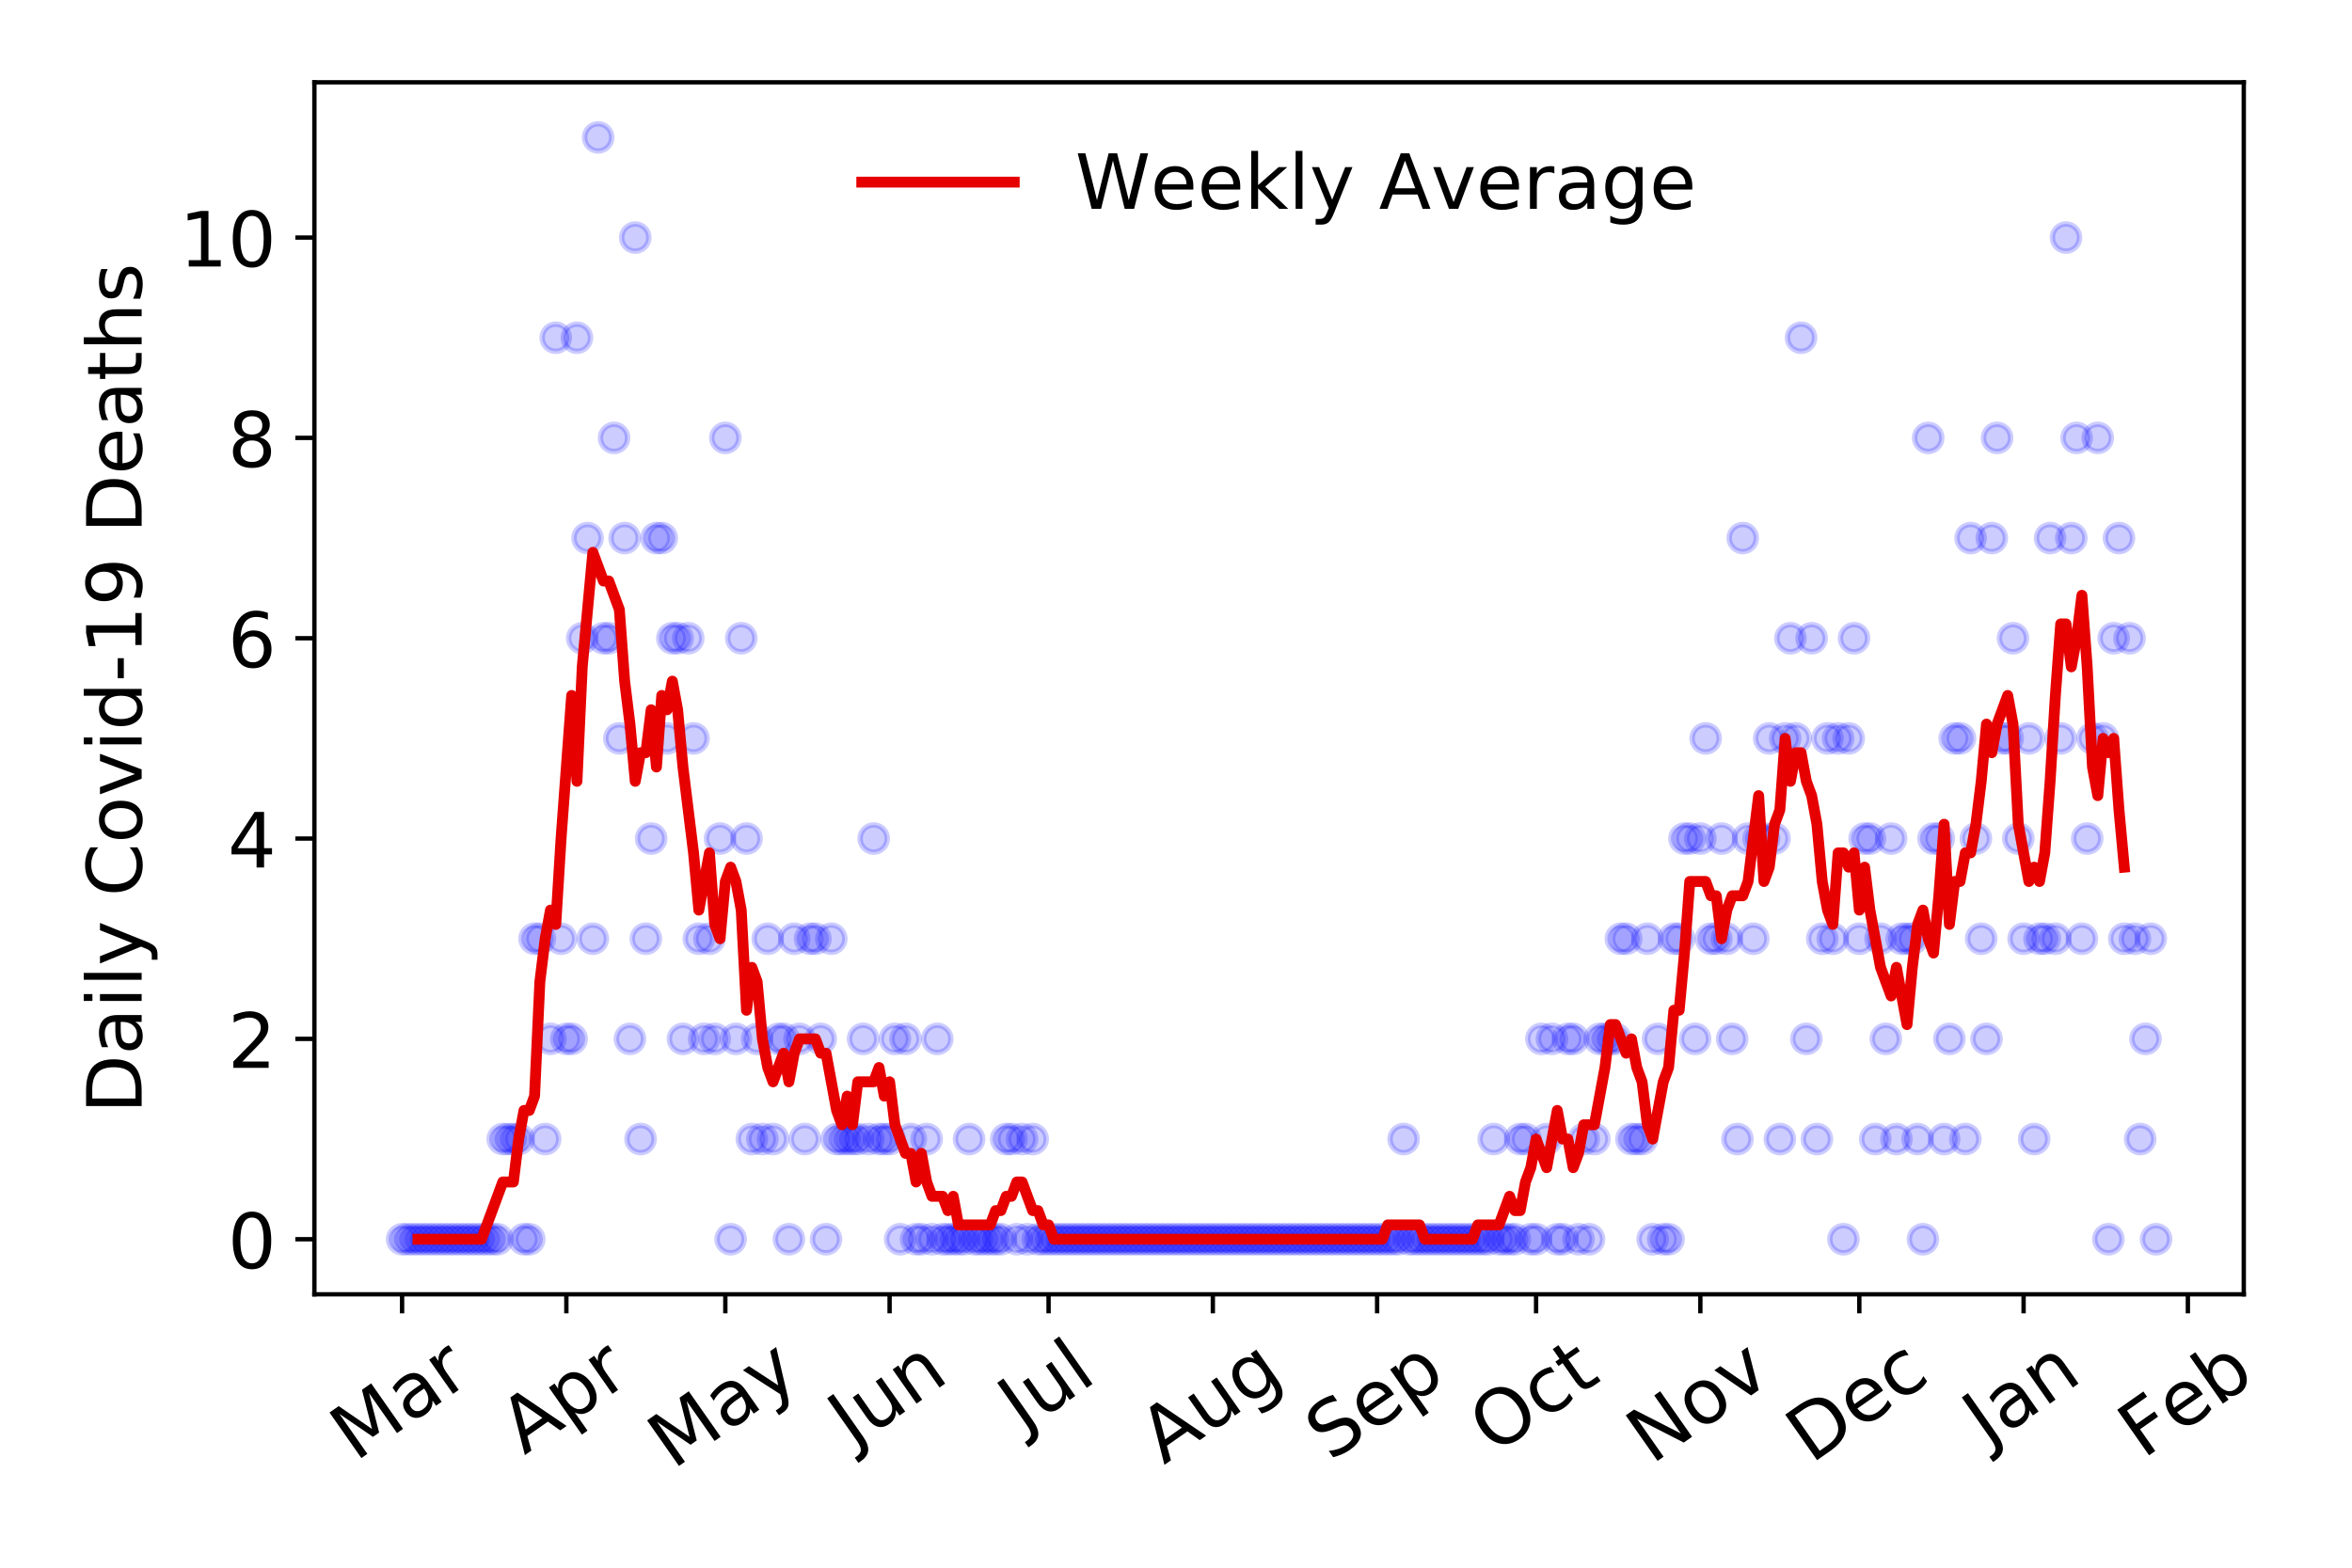 <?xml version="1.0" encoding="utf-8" standalone="no"?>
<!DOCTYPE svg PUBLIC "-//W3C//DTD SVG 1.1//EN"
  "http://www.w3.org/Graphics/SVG/1.1/DTD/svg11.dtd">
<!-- Created with matplotlib (https://matplotlib.org/) -->
<svg height="288pt" version="1.1" viewBox="0 0 432 288" width="432pt" xmlns="http://www.w3.org/2000/svg" xmlns:xlink="http://www.w3.org/1999/xlink">
 <defs>
  <style type="text/css">
*{stroke-linecap:butt;stroke-linejoin:round;}
  </style>
 </defs>
 <g id="figure_1">
  <g id="patch_1">
   <path d="M 0 288 
L 432 288 
L 432 0 
L 0 0 
z
" style="fill:#ffffff;"/>
  </g>
  <g id="axes_1">
   <g id="patch_2">
    <path d="M 57.745 237.778 
L 412.122 237.778 
L 412.122 15.12 
L 57.745 15.12 
z
" style="fill:#ffffff;"/>
   </g>
   <g id="matplotlib.axis_1">
    <g id="xtick_1">
     <g id="line2d_1">
      <defs>
       <path d="M 0 0 
L 0 3.5 
" id="mc575a38c68" style="stroke:#000000;stroke-width:0.8;"/>
      </defs>
      <g>
       <use style="stroke:#000000;stroke-width:0.8;" x="73.853" xlink:href="#mc575a38c68" y="237.778"/>
      </g>
     </g>
     <g id="text_1">
      <!-- Mar -->
      <defs>
       <path d="M 9.812 72.906 
L 24.516 72.906 
L 43.109 23.297 
L 61.812 72.906 
L 76.516 72.906 
L 76.516 0 
L 66.891 0 
L 66.891 64.016 
L 48.094 14.016 
L 38.188 14.016 
L 19.391 64.016 
L 19.391 0 
L 9.812 0 
z
" id="DejaVuSans-77"/>
       <path d="M 34.281 27.484 
Q 23.391 27.484 19.188 25 
Q 14.984 22.516 14.984 16.5 
Q 14.984 11.719 18.141 8.906 
Q 21.297 6.109 26.703 6.109 
Q 34.188 6.109 38.703 11.406 
Q 43.219 16.703 43.219 25.484 
L 43.219 27.484 
z
M 52.203 31.203 
L 52.203 0 
L 43.219 0 
L 43.219 8.297 
Q 40.141 3.328 35.547 0.953 
Q 30.953 -1.422 24.312 -1.422 
Q 15.922 -1.422 10.953 3.297 
Q 6 8.016 6 15.922 
Q 6 25.141 12.172 29.828 
Q 18.359 34.516 30.609 34.516 
L 43.219 34.516 
L 43.219 35.406 
Q 43.219 41.609 39.141 45 
Q 35.062 48.391 27.688 48.391 
Q 23 48.391 18.547 47.266 
Q 14.109 46.141 10.016 43.891 
L 10.016 52.203 
Q 14.938 54.109 19.578 55.047 
Q 24.219 56 28.609 56 
Q 40.484 56 46.344 49.844 
Q 52.203 43.703 52.203 31.203 
z
" id="DejaVuSans-97"/>
       <path d="M 41.109 46.297 
Q 39.594 47.172 37.812 47.578 
Q 36.031 48 33.891 48 
Q 26.266 48 22.188 43.047 
Q 18.109 38.094 18.109 28.812 
L 18.109 0 
L 9.078 0 
L 9.078 54.688 
L 18.109 54.688 
L 18.109 46.188 
Q 20.953 51.172 25.484 53.578 
Q 30.031 56 36.531 56 
Q 37.453 56 38.578 55.875 
Q 39.703 55.766 41.062 55.516 
z
" id="DejaVuSans-114"/>
      </defs>
      <g transform="translate(65.25 268.643)rotate(-35)scale(0.14 -0.14)">
       <use xlink:href="#DejaVuSans-77"/>
       <use x="86.279" xlink:href="#DejaVuSans-97"/>
       <use x="147.559" xlink:href="#DejaVuSans-114"/>
      </g>
     </g>
    </g>
    <g id="xtick_2">
     <g id="line2d_2">
      <g>
       <use style="stroke:#000000;stroke-width:0.8;" x="104.025" xlink:href="#mc575a38c68" y="237.778"/>
      </g>
     </g>
     <g id="text_2">
      <!-- Apr -->
      <defs>
       <path d="M 34.188 63.188 
L 20.797 26.906 
L 47.609 26.906 
z
M 28.609 72.906 
L 39.797 72.906 
L 67.578 0 
L 57.328 0 
L 50.688 18.703 
L 17.828 18.703 
L 11.188 0 
L 0.781 0 
z
" id="DejaVuSans-65"/>
       <path d="M 18.109 8.203 
L 18.109 -20.797 
L 9.078 -20.797 
L 9.078 54.688 
L 18.109 54.688 
L 18.109 46.391 
Q 20.953 51.266 25.266 53.625 
Q 29.594 56 35.594 56 
Q 45.562 56 51.781 48.094 
Q 58.016 40.188 58.016 27.297 
Q 58.016 14.406 51.781 6.484 
Q 45.562 -1.422 35.594 -1.422 
Q 29.594 -1.422 25.266 0.953 
Q 20.953 3.328 18.109 8.203 
z
M 48.688 27.297 
Q 48.688 37.203 44.609 42.844 
Q 40.531 48.484 33.406 48.484 
Q 26.266 48.484 22.188 42.844 
Q 18.109 37.203 18.109 27.297 
Q 18.109 17.391 22.188 11.75 
Q 26.266 6.109 33.406 6.109 
Q 40.531 6.109 44.609 11.75 
Q 48.688 17.391 48.688 27.297 
z
" id="DejaVuSans-112"/>
      </defs>
      <g transform="translate(96.321 267.384)rotate(-35)scale(0.14 -0.14)">
       <use xlink:href="#DejaVuSans-65"/>
       <use x="68.408" xlink:href="#DejaVuSans-112"/>
       <use x="131.885" xlink:href="#DejaVuSans-114"/>
      </g>
     </g>
    </g>
    <g id="xtick_3">
     <g id="line2d_3">
      <g>
       <use style="stroke:#000000;stroke-width:0.8;" x="133.224" xlink:href="#mc575a38c68" y="237.778"/>
      </g>
     </g>
     <g id="text_3">
      <!-- May -->
      <defs>
       <path d="M 32.172 -5.078 
Q 28.375 -14.844 24.75 -17.812 
Q 21.141 -20.797 15.094 -20.797 
L 7.906 -20.797 
L 7.906 -13.281 
L 13.188 -13.281 
Q 16.891 -13.281 18.938 -11.516 
Q 21 -9.766 23.484 -3.219 
L 25.094 0.875 
L 2.984 54.688 
L 12.5 54.688 
L 29.594 11.922 
L 46.688 54.688 
L 56.203 54.688 
z
" id="DejaVuSans-121"/>
      </defs>
      <g transform="translate(123.585 270.094)rotate(-35)scale(0.14 -0.14)">
       <use xlink:href="#DejaVuSans-77"/>
       <use x="86.279" xlink:href="#DejaVuSans-97"/>
       <use x="147.559" xlink:href="#DejaVuSans-121"/>
      </g>
     </g>
    </g>
    <g id="xtick_4">
     <g id="line2d_4">
      <g>
       <use style="stroke:#000000;stroke-width:0.8;" x="163.396" xlink:href="#mc575a38c68" y="237.778"/>
      </g>
     </g>
     <g id="text_4">
      <!-- Jun -->
      <defs>
       <path d="M 9.812 72.906 
L 19.672 72.906 
L 19.672 5.078 
Q 19.672 -8.109 14.672 -14.062 
Q 9.672 -20.016 -1.422 -20.016 
L -5.172 -20.016 
L -5.172 -11.719 
L -2.094 -11.719 
Q 4.438 -11.719 7.125 -8.047 
Q 9.812 -4.391 9.812 5.078 
z
" id="DejaVuSans-74"/>
       <path d="M 8.5 21.578 
L 8.5 54.688 
L 17.484 54.688 
L 17.484 21.922 
Q 17.484 14.156 20.5 10.266 
Q 23.531 6.391 29.594 6.391 
Q 36.859 6.391 41.078 11.031 
Q 45.312 15.672 45.312 23.688 
L 45.312 54.688 
L 54.297 54.688 
L 54.297 0 
L 45.312 0 
L 45.312 8.406 
Q 42.047 3.422 37.719 1 
Q 33.406 -1.422 27.688 -1.422 
Q 18.266 -1.422 13.375 4.438 
Q 8.5 10.297 8.5 21.578 
z
M 31.109 56 
z
" id="DejaVuSans-117"/>
       <path d="M 54.891 33.016 
L 54.891 0 
L 45.906 0 
L 45.906 32.719 
Q 45.906 40.484 42.875 44.328 
Q 39.844 48.188 33.797 48.188 
Q 26.516 48.188 22.312 43.547 
Q 18.109 38.922 18.109 30.906 
L 18.109 0 
L 9.078 0 
L 9.078 54.688 
L 18.109 54.688 
L 18.109 46.188 
Q 21.344 51.125 25.703 53.562 
Q 30.078 56 35.797 56 
Q 45.219 56 50.047 50.172 
Q 54.891 44.344 54.891 33.016 
z
" id="DejaVuSans-110"/>
      </defs>
      <g transform="translate(156.653 266.039)rotate(-35)scale(0.14 -0.14)">
       <use xlink:href="#DejaVuSans-74"/>
       <use x="29.492" xlink:href="#DejaVuSans-117"/>
       <use x="92.871" xlink:href="#DejaVuSans-110"/>
      </g>
     </g>
    </g>
    <g id="xtick_5">
     <g id="line2d_5">
      <g>
       <use style="stroke:#000000;stroke-width:0.8;" x="192.595" xlink:href="#mc575a38c68" y="237.778"/>
      </g>
     </g>
     <g id="text_5">
      <!-- Jul -->
      <defs>
       <path d="M 9.422 75.984 
L 18.406 75.984 
L 18.406 0 
L 9.422 0 
z
" id="DejaVuSans-108"/>
      </defs>
      <g transform="translate(187.892 263.181)rotate(-35)scale(0.14 -0.14)">
       <use xlink:href="#DejaVuSans-74"/>
       <use x="29.492" xlink:href="#DejaVuSans-117"/>
       <use x="92.871" xlink:href="#DejaVuSans-108"/>
      </g>
     </g>
    </g>
    <g id="xtick_6">
     <g id="line2d_6">
      <g>
       <use style="stroke:#000000;stroke-width:0.8;" x="222.767" xlink:href="#mc575a38c68" y="237.778"/>
      </g>
     </g>
     <g id="text_6">
      <!-- Aug -->
      <defs>
       <path d="M 45.406 27.984 
Q 45.406 37.75 41.375 43.109 
Q 37.359 48.484 30.078 48.484 
Q 22.859 48.484 18.828 43.109 
Q 14.797 37.75 14.797 27.984 
Q 14.797 18.266 18.828 12.891 
Q 22.859 7.516 30.078 7.516 
Q 37.359 7.516 41.375 12.891 
Q 45.406 18.266 45.406 27.984 
z
M 54.391 6.781 
Q 54.391 -7.172 48.188 -13.984 
Q 42 -20.797 29.203 -20.797 
Q 24.469 -20.797 20.266 -20.094 
Q 16.062 -19.391 12.109 -17.922 
L 12.109 -9.188 
Q 16.062 -11.328 19.922 -12.344 
Q 23.781 -13.375 27.781 -13.375 
Q 36.625 -13.375 41.016 -8.766 
Q 45.406 -4.156 45.406 5.172 
L 45.406 9.625 
Q 42.625 4.781 38.281 2.391 
Q 33.938 0 27.875 0 
Q 17.828 0 11.672 7.656 
Q 5.516 15.328 5.516 27.984 
Q 5.516 40.672 11.672 48.328 
Q 17.828 56 27.875 56 
Q 33.938 56 38.281 53.609 
Q 42.625 51.219 45.406 46.391 
L 45.406 54.688 
L 54.391 54.688 
z
" id="DejaVuSans-103"/>
      </defs>
      <g transform="translate(213.786 269.172)rotate(-35)scale(0.14 -0.14)">
       <use xlink:href="#DejaVuSans-65"/>
       <use x="68.408" xlink:href="#DejaVuSans-117"/>
       <use x="131.787" xlink:href="#DejaVuSans-103"/>
      </g>
     </g>
    </g>
    <g id="xtick_7">
     <g id="line2d_7">
      <g>
       <use style="stroke:#000000;stroke-width:0.8;" x="252.939" xlink:href="#mc575a38c68" y="237.778"/>
      </g>
     </g>
     <g id="text_7">
      <!-- Sep -->
      <defs>
       <path d="M 53.516 70.516 
L 53.516 60.891 
Q 47.906 63.578 42.922 64.891 
Q 37.938 66.219 33.297 66.219 
Q 25.25 66.219 20.875 63.094 
Q 16.5 59.969 16.5 54.203 
Q 16.5 49.359 19.406 46.891 
Q 22.312 44.438 30.422 42.922 
L 36.375 41.703 
Q 47.406 39.594 52.656 34.297 
Q 57.906 29 57.906 20.125 
Q 57.906 9.516 50.797 4.047 
Q 43.703 -1.422 29.984 -1.422 
Q 24.812 -1.422 18.969 -0.25 
Q 13.141 0.922 6.891 3.219 
L 6.891 13.375 
Q 12.891 10.016 18.656 8.297 
Q 24.422 6.594 29.984 6.594 
Q 38.422 6.594 43.016 9.906 
Q 47.609 13.234 47.609 19.391 
Q 47.609 24.75 44.312 27.781 
Q 41.016 30.812 33.5 32.328 
L 27.484 33.5 
Q 16.453 35.688 11.516 40.375 
Q 6.594 45.062 6.594 53.422 
Q 6.594 63.094 13.406 68.656 
Q 20.219 74.219 32.172 74.219 
Q 37.312 74.219 42.625 73.281 
Q 47.953 72.359 53.516 70.516 
z
" id="DejaVuSans-83"/>
       <path d="M 56.203 29.594 
L 56.203 25.203 
L 14.891 25.203 
Q 15.484 15.922 20.484 11.062 
Q 25.484 6.203 34.422 6.203 
Q 39.594 6.203 44.453 7.469 
Q 49.312 8.734 54.109 11.281 
L 54.109 2.781 
Q 49.266 0.734 44.188 -0.344 
Q 39.109 -1.422 33.891 -1.422 
Q 20.797 -1.422 13.156 6.188 
Q 5.516 13.812 5.516 26.812 
Q 5.516 40.234 12.766 48.109 
Q 20.016 56 32.328 56 
Q 43.359 56 49.781 48.891 
Q 56.203 41.797 56.203 29.594 
z
M 47.219 32.234 
Q 47.125 39.594 43.094 43.984 
Q 39.062 48.391 32.422 48.391 
Q 24.906 48.391 20.391 44.141 
Q 15.875 39.891 15.188 32.172 
z
" id="DejaVuSans-101"/>
      </defs>
      <g transform="translate(244.346 268.629)rotate(-35)scale(0.14 -0.14)">
       <use xlink:href="#DejaVuSans-83"/>
       <use x="63.477" xlink:href="#DejaVuSans-101"/>
       <use x="125" xlink:href="#DejaVuSans-112"/>
      </g>
     </g>
    </g>
    <g id="xtick_8">
     <g id="line2d_8">
      <g>
       <use style="stroke:#000000;stroke-width:0.8;" x="282.138" xlink:href="#mc575a38c68" y="237.778"/>
      </g>
     </g>
     <g id="text_8">
      <!-- Oct -->
      <defs>
       <path d="M 39.406 66.219 
Q 28.656 66.219 22.328 58.203 
Q 16.016 50.203 16.016 36.375 
Q 16.016 22.609 22.328 14.594 
Q 28.656 6.594 39.406 6.594 
Q 50.141 6.594 56.422 14.594 
Q 62.703 22.609 62.703 36.375 
Q 62.703 50.203 56.422 58.203 
Q 50.141 66.219 39.406 66.219 
z
M 39.406 74.219 
Q 54.734 74.219 63.906 63.938 
Q 73.094 53.656 73.094 36.375 
Q 73.094 19.141 63.906 8.859 
Q 54.734 -1.422 39.406 -1.422 
Q 24.031 -1.422 14.812 8.828 
Q 5.609 19.094 5.609 36.375 
Q 5.609 53.656 14.812 63.938 
Q 24.031 74.219 39.406 74.219 
z
" id="DejaVuSans-79"/>
       <path d="M 48.781 52.594 
L 48.781 44.188 
Q 44.969 46.297 41.141 47.344 
Q 37.312 48.391 33.406 48.391 
Q 24.656 48.391 19.812 42.844 
Q 14.984 37.312 14.984 27.297 
Q 14.984 17.281 19.812 11.734 
Q 24.656 6.203 33.406 6.203 
Q 37.312 6.203 41.141 7.25 
Q 44.969 8.297 48.781 10.406 
L 48.781 2.094 
Q 45.016 0.344 40.984 -0.531 
Q 36.969 -1.422 32.422 -1.422 
Q 20.062 -1.422 12.781 6.344 
Q 5.516 14.109 5.516 27.297 
Q 5.516 40.672 12.859 48.328 
Q 20.219 56 33.016 56 
Q 37.156 56 41.109 55.141 
Q 45.062 54.297 48.781 52.594 
z
" id="DejaVuSans-99"/>
       <path d="M 18.312 70.219 
L 18.312 54.688 
L 36.812 54.688 
L 36.812 47.703 
L 18.312 47.703 
L 18.312 18.016 
Q 18.312 11.328 20.141 9.422 
Q 21.969 7.516 27.594 7.516 
L 36.812 7.516 
L 36.812 0 
L 27.594 0 
Q 17.188 0 13.234 3.875 
Q 9.281 7.766 9.281 18.016 
L 9.281 47.703 
L 2.688 47.703 
L 2.688 54.688 
L 9.281 54.688 
L 9.281 70.219 
z
" id="DejaVuSans-116"/>
      </defs>
      <g transform="translate(274.439 267.377)rotate(-35)scale(0.14 -0.14)">
       <use xlink:href="#DejaVuSans-79"/>
       <use x="78.711" xlink:href="#DejaVuSans-99"/>
       <use x="133.691" xlink:href="#DejaVuSans-116"/>
      </g>
     </g>
    </g>
    <g id="xtick_9">
     <g id="line2d_9">
      <g>
       <use style="stroke:#000000;stroke-width:0.8;" x="312.31" xlink:href="#mc575a38c68" y="237.778"/>
      </g>
     </g>
     <g id="text_9">
      <!-- Nov -->
      <defs>
       <path d="M 9.812 72.906 
L 23.094 72.906 
L 55.422 11.922 
L 55.422 72.906 
L 64.984 72.906 
L 64.984 0 
L 51.703 0 
L 19.391 60.984 
L 19.391 0 
L 9.812 0 
z
" id="DejaVuSans-78"/>
       <path d="M 30.609 48.391 
Q 23.391 48.391 19.188 42.75 
Q 14.984 37.109 14.984 27.297 
Q 14.984 17.484 19.156 11.844 
Q 23.344 6.203 30.609 6.203 
Q 37.797 6.203 41.984 11.859 
Q 46.188 17.531 46.188 27.297 
Q 46.188 37.016 41.984 42.703 
Q 37.797 48.391 30.609 48.391 
z
M 30.609 56 
Q 42.328 56 49.016 48.375 
Q 55.719 40.766 55.719 27.297 
Q 55.719 13.875 49.016 6.219 
Q 42.328 -1.422 30.609 -1.422 
Q 18.844 -1.422 12.172 6.219 
Q 5.516 13.875 5.516 27.297 
Q 5.516 40.766 12.172 48.375 
Q 18.844 56 30.609 56 
z
" id="DejaVuSans-111"/>
       <path d="M 2.984 54.688 
L 12.5 54.688 
L 29.594 8.797 
L 46.688 54.688 
L 56.203 54.688 
L 35.688 0 
L 23.484 0 
z
" id="DejaVuSans-118"/>
      </defs>
      <g transform="translate(303.334 269.166)rotate(-35)scale(0.14 -0.14)">
       <use xlink:href="#DejaVuSans-78"/>
       <use x="74.805" xlink:href="#DejaVuSans-111"/>
       <use x="135.986" xlink:href="#DejaVuSans-118"/>
      </g>
     </g>
    </g>
    <g id="xtick_10">
     <g id="line2d_10">
      <g>
       <use style="stroke:#000000;stroke-width:0.8;" x="341.509" xlink:href="#mc575a38c68" y="237.778"/>
      </g>
     </g>
     <g id="text_10">
      <!-- Dec -->
      <defs>
       <path d="M 19.672 64.797 
L 19.672 8.109 
L 31.594 8.109 
Q 46.688 8.109 53.688 14.938 
Q 60.688 21.781 60.688 36.531 
Q 60.688 51.172 53.688 57.984 
Q 46.688 64.797 31.594 64.797 
z
M 9.812 72.906 
L 30.078 72.906 
Q 51.266 72.906 61.172 64.094 
Q 71.094 55.281 71.094 36.531 
Q 71.094 17.672 61.125 8.828 
Q 51.172 0 30.078 0 
L 9.812 0 
z
" id="DejaVuSans-68"/>
      </defs>
      <g transform="translate(332.629 269.032)rotate(-35)scale(0.14 -0.14)">
       <use xlink:href="#DejaVuSans-68"/>
       <use x="77.002" xlink:href="#DejaVuSans-101"/>
       <use x="138.525" xlink:href="#DejaVuSans-99"/>
      </g>
     </g>
    </g>
    <g id="xtick_11">
     <g id="line2d_11">
      <g>
       <use style="stroke:#000000;stroke-width:0.8;" x="371.681" xlink:href="#mc575a38c68" y="237.778"/>
      </g>
     </g>
     <g id="text_11">
      <!-- Jan -->
      <g transform="translate(365.058 265.871)rotate(-35)scale(0.14 -0.14)">
       <use xlink:href="#DejaVuSans-74"/>
       <use x="29.492" xlink:href="#DejaVuSans-97"/>
       <use x="90.771" xlink:href="#DejaVuSans-110"/>
      </g>
     </g>
    </g>
    <g id="xtick_12">
     <g id="line2d_12">
      <g>
       <use style="stroke:#000000;stroke-width:0.8;" x="401.854" xlink:href="#mc575a38c68" y="237.778"/>
      </g>
     </g>
     <g id="text_12">
      <!-- Feb -->
      <defs>
       <path d="M 9.812 72.906 
L 51.703 72.906 
L 51.703 64.594 
L 19.672 64.594 
L 19.672 43.109 
L 48.578 43.109 
L 48.578 34.812 
L 19.672 34.812 
L 19.672 0 
L 9.812 0 
z
" id="DejaVuSans-70"/>
       <path d="M 48.688 27.297 
Q 48.688 37.203 44.609 42.844 
Q 40.531 48.484 33.406 48.484 
Q 26.266 48.484 22.188 42.844 
Q 18.109 37.203 18.109 27.297 
Q 18.109 17.391 22.188 11.75 
Q 26.266 6.109 33.406 6.109 
Q 40.531 6.109 44.609 11.75 
Q 48.688 17.391 48.688 27.297 
z
M 18.109 46.391 
Q 20.953 51.266 25.266 53.625 
Q 29.594 56 35.594 56 
Q 45.562 56 51.781 48.094 
Q 58.016 40.188 58.016 27.297 
Q 58.016 14.406 51.781 6.484 
Q 45.562 -1.422 35.594 -1.422 
Q 29.594 -1.422 25.266 0.953 
Q 20.953 3.328 18.109 8.203 
L 18.109 0 
L 9.078 0 
L 9.078 75.984 
L 18.109 75.984 
z
" id="DejaVuSans-98"/>
      </defs>
      <g transform="translate(393.607 268.143)rotate(-35)scale(0.14 -0.14)">
       <use xlink:href="#DejaVuSans-70"/>
       <use x="57.441" xlink:href="#DejaVuSans-101"/>
       <use x="118.965" xlink:href="#DejaVuSans-98"/>
      </g>
     </g>
    </g>
   </g>
   <g id="matplotlib.axis_2">
    <g id="ytick_1">
     <g id="line2d_13">
      <defs>
       <path d="M 0 0 
L -3.5 0 
" id="m939f214ac3" style="stroke:#000000;stroke-width:0.8;"/>
      </defs>
      <g>
       <use style="stroke:#000000;stroke-width:0.8;" x="57.745" xlink:href="#m939f214ac3" y="227.657"/>
      </g>
     </g>
     <g id="text_13">
      <!-- 0 -->
      <defs>
       <path d="M 31.781 66.406 
Q 24.172 66.406 20.328 58.906 
Q 16.5 51.422 16.5 36.375 
Q 16.5 21.391 20.328 13.891 
Q 24.172 6.391 31.781 6.391 
Q 39.453 6.391 43.281 13.891 
Q 47.125 21.391 47.125 36.375 
Q 47.125 51.422 43.281 58.906 
Q 39.453 66.406 31.781 66.406 
z
M 31.781 74.219 
Q 44.047 74.219 50.516 64.516 
Q 56.984 54.828 56.984 36.375 
Q 56.984 17.969 50.516 8.266 
Q 44.047 -1.422 31.781 -1.422 
Q 19.531 -1.422 13.062 8.266 
Q 6.594 17.969 6.594 36.375 
Q 6.594 54.828 13.062 64.516 
Q 19.531 74.219 31.781 74.219 
z
" id="DejaVuSans-48"/>
      </defs>
      <g transform="translate(41.837 232.976)scale(0.14 -0.14)">
       <use xlink:href="#DejaVuSans-48"/>
      </g>
     </g>
    </g>
    <g id="ytick_2">
     <g id="line2d_14">
      <g>
       <use style="stroke:#000000;stroke-width:0.8;" x="57.745" xlink:href="#m939f214ac3" y="190.854"/>
      </g>
     </g>
     <g id="text_14">
      <!-- 2 -->
      <defs>
       <path d="M 19.188 8.297 
L 53.609 8.297 
L 53.609 0 
L 7.328 0 
L 7.328 8.297 
Q 12.938 14.109 22.625 23.891 
Q 32.328 33.688 34.812 36.531 
Q 39.547 41.844 41.422 45.531 
Q 43.312 49.219 43.312 52.781 
Q 43.312 58.594 39.234 62.25 
Q 35.156 65.922 28.609 65.922 
Q 23.969 65.922 18.812 64.312 
Q 13.672 62.703 7.812 59.422 
L 7.812 69.391 
Q 13.766 71.781 18.938 73 
Q 24.125 74.219 28.422 74.219 
Q 39.75 74.219 46.484 68.547 
Q 53.219 62.891 53.219 53.422 
Q 53.219 48.922 51.531 44.891 
Q 49.859 40.875 45.406 35.406 
Q 44.188 33.984 37.641 27.219 
Q 31.109 20.453 19.188 8.297 
z
" id="DejaVuSans-50"/>
      </defs>
      <g transform="translate(41.837 196.173)scale(0.14 -0.14)">
       <use xlink:href="#DejaVuSans-50"/>
      </g>
     </g>
    </g>
    <g id="ytick_3">
     <g id="line2d_15">
      <g>
       <use style="stroke:#000000;stroke-width:0.8;" x="57.745" xlink:href="#m939f214ac3" y="154.051"/>
      </g>
     </g>
     <g id="text_15">
      <!-- 4 -->
      <defs>
       <path d="M 37.797 64.312 
L 12.891 25.391 
L 37.797 25.391 
z
M 35.203 72.906 
L 47.609 72.906 
L 47.609 25.391 
L 58.016 25.391 
L 58.016 17.188 
L 47.609 17.188 
L 47.609 0 
L 37.797 0 
L 37.797 17.188 
L 4.891 17.188 
L 4.891 26.703 
z
" id="DejaVuSans-52"/>
      </defs>
      <g transform="translate(41.837 159.37)scale(0.14 -0.14)">
       <use xlink:href="#DejaVuSans-52"/>
      </g>
     </g>
    </g>
    <g id="ytick_4">
     <g id="line2d_16">
      <g>
       <use style="stroke:#000000;stroke-width:0.8;" x="57.745" xlink:href="#m939f214ac3" y="117.248"/>
      </g>
     </g>
     <g id="text_16">
      <!-- 6 -->
      <defs>
       <path d="M 33.016 40.375 
Q 26.375 40.375 22.484 35.828 
Q 18.609 31.297 18.609 23.391 
Q 18.609 15.531 22.484 10.953 
Q 26.375 6.391 33.016 6.391 
Q 39.656 6.391 43.531 10.953 
Q 47.406 15.531 47.406 23.391 
Q 47.406 31.297 43.531 35.828 
Q 39.656 40.375 33.016 40.375 
z
M 52.594 71.297 
L 52.594 62.312 
Q 48.875 64.062 45.094 64.984 
Q 41.312 65.922 37.594 65.922 
Q 27.828 65.922 22.672 59.328 
Q 17.531 52.734 16.797 39.406 
Q 19.672 43.656 24.016 45.922 
Q 28.375 48.188 33.594 48.188 
Q 44.578 48.188 50.953 41.516 
Q 57.328 34.859 57.328 23.391 
Q 57.328 12.156 50.688 5.359 
Q 44.047 -1.422 33.016 -1.422 
Q 20.359 -1.422 13.672 8.266 
Q 6.984 17.969 6.984 36.375 
Q 6.984 53.656 15.188 63.938 
Q 23.391 74.219 37.203 74.219 
Q 40.922 74.219 44.703 73.484 
Q 48.484 72.75 52.594 71.297 
z
" id="DejaVuSans-54"/>
      </defs>
      <g transform="translate(41.837 122.567)scale(0.14 -0.14)">
       <use xlink:href="#DejaVuSans-54"/>
      </g>
     </g>
    </g>
    <g id="ytick_5">
     <g id="line2d_17">
      <g>
       <use style="stroke:#000000;stroke-width:0.8;" x="57.745" xlink:href="#m939f214ac3" y="80.445"/>
      </g>
     </g>
     <g id="text_17">
      <!-- 8 -->
      <defs>
       <path d="M 31.781 34.625 
Q 24.75 34.625 20.719 30.859 
Q 16.703 27.094 16.703 20.516 
Q 16.703 13.922 20.719 10.156 
Q 24.75 6.391 31.781 6.391 
Q 38.812 6.391 42.859 10.172 
Q 46.922 13.969 46.922 20.516 
Q 46.922 27.094 42.891 30.859 
Q 38.875 34.625 31.781 34.625 
z
M 21.922 38.812 
Q 15.578 40.375 12.031 44.719 
Q 8.5 49.078 8.5 55.328 
Q 8.5 64.062 14.719 69.141 
Q 20.953 74.219 31.781 74.219 
Q 42.672 74.219 48.875 69.141 
Q 55.078 64.062 55.078 55.328 
Q 55.078 49.078 51.531 44.719 
Q 48 40.375 41.703 38.812 
Q 48.828 37.156 52.797 32.312 
Q 56.781 27.484 56.781 20.516 
Q 56.781 9.906 50.312 4.234 
Q 43.844 -1.422 31.781 -1.422 
Q 19.734 -1.422 13.25 4.234 
Q 6.781 9.906 6.781 20.516 
Q 6.781 27.484 10.781 32.312 
Q 14.797 37.156 21.922 38.812 
z
M 18.312 54.391 
Q 18.312 48.734 21.844 45.562 
Q 25.391 42.391 31.781 42.391 
Q 38.141 42.391 41.719 45.562 
Q 45.312 48.734 45.312 54.391 
Q 45.312 60.062 41.719 63.234 
Q 38.141 66.406 31.781 66.406 
Q 25.391 66.406 21.844 63.234 
Q 18.312 60.062 18.312 54.391 
z
" id="DejaVuSans-56"/>
      </defs>
      <g transform="translate(41.837 85.764)scale(0.14 -0.14)">
       <use xlink:href="#DejaVuSans-56"/>
      </g>
     </g>
    </g>
    <g id="ytick_6">
     <g id="line2d_18">
      <g>
       <use style="stroke:#000000;stroke-width:0.8;" x="57.745" xlink:href="#m939f214ac3" y="43.642"/>
      </g>
     </g>
     <g id="text_18">
      <!-- 10 -->
      <defs>
       <path d="M 12.406 8.297 
L 28.516 8.297 
L 28.516 63.922 
L 10.984 60.406 
L 10.984 69.391 
L 28.422 72.906 
L 38.281 72.906 
L 38.281 8.297 
L 54.391 8.297 
L 54.391 0 
L 12.406 0 
z
" id="DejaVuSans-49"/>
      </defs>
      <g transform="translate(32.93 48.961)scale(0.14 -0.14)">
       <use xlink:href="#DejaVuSans-49"/>
       <use x="63.623" xlink:href="#DejaVuSans-48"/>
      </g>
     </g>
    </g>
    <g id="text_19">
     <!-- Daily Covid-19 Deaths -->
     <defs>
      <path d="M 9.422 54.688 
L 18.406 54.688 
L 18.406 0 
L 9.422 0 
z
M 9.422 75.984 
L 18.406 75.984 
L 18.406 64.594 
L 9.422 64.594 
z
" id="DejaVuSans-105"/>
      <path id="DejaVuSans-32"/>
      <path d="M 64.406 67.281 
L 64.406 56.891 
Q 59.422 61.531 53.781 63.812 
Q 48.141 66.109 41.797 66.109 
Q 29.297 66.109 22.656 58.469 
Q 16.016 50.828 16.016 36.375 
Q 16.016 21.969 22.656 14.328 
Q 29.297 6.688 41.797 6.688 
Q 48.141 6.688 53.781 8.984 
Q 59.422 11.281 64.406 15.922 
L 64.406 5.609 
Q 59.234 2.094 53.438 0.328 
Q 47.656 -1.422 41.219 -1.422 
Q 24.656 -1.422 15.125 8.703 
Q 5.609 18.844 5.609 36.375 
Q 5.609 53.953 15.125 64.078 
Q 24.656 74.219 41.219 74.219 
Q 47.75 74.219 53.531 72.484 
Q 59.328 70.75 64.406 67.281 
z
" id="DejaVuSans-67"/>
      <path d="M 45.406 46.391 
L 45.406 75.984 
L 54.391 75.984 
L 54.391 0 
L 45.406 0 
L 45.406 8.203 
Q 42.578 3.328 38.25 0.953 
Q 33.938 -1.422 27.875 -1.422 
Q 17.969 -1.422 11.734 6.484 
Q 5.516 14.406 5.516 27.297 
Q 5.516 40.188 11.734 48.094 
Q 17.969 56 27.875 56 
Q 33.938 56 38.25 53.625 
Q 42.578 51.266 45.406 46.391 
z
M 14.797 27.297 
Q 14.797 17.391 18.875 11.75 
Q 22.953 6.109 30.078 6.109 
Q 37.203 6.109 41.297 11.75 
Q 45.406 17.391 45.406 27.297 
Q 45.406 37.203 41.297 42.844 
Q 37.203 48.484 30.078 48.484 
Q 22.953 48.484 18.875 42.844 
Q 14.797 37.203 14.797 27.297 
z
" id="DejaVuSans-100"/>
      <path d="M 4.891 31.391 
L 31.203 31.391 
L 31.203 23.391 
L 4.891 23.391 
z
" id="DejaVuSans-45"/>
      <path d="M 10.984 1.516 
L 10.984 10.5 
Q 14.703 8.734 18.5 7.812 
Q 22.312 6.891 25.984 6.891 
Q 35.75 6.891 40.891 13.453 
Q 46.047 20.016 46.781 33.406 
Q 43.953 29.203 39.594 26.953 
Q 35.25 24.703 29.984 24.703 
Q 19.047 24.703 12.672 31.312 
Q 6.297 37.938 6.297 49.422 
Q 6.297 60.641 12.938 67.422 
Q 19.578 74.219 30.609 74.219 
Q 43.266 74.219 49.922 64.516 
Q 56.594 54.828 56.594 36.375 
Q 56.594 19.141 48.406 8.859 
Q 40.234 -1.422 26.422 -1.422 
Q 22.703 -1.422 18.891 -0.688 
Q 15.094 0.047 10.984 1.516 
z
M 30.609 32.422 
Q 37.25 32.422 41.125 36.953 
Q 45.016 41.5 45.016 49.422 
Q 45.016 57.281 41.125 61.844 
Q 37.25 66.406 30.609 66.406 
Q 23.969 66.406 20.094 61.844 
Q 16.219 57.281 16.219 49.422 
Q 16.219 41.5 20.094 36.953 
Q 23.969 32.422 30.609 32.422 
z
" id="DejaVuSans-57"/>
      <path d="M 54.891 33.016 
L 54.891 0 
L 45.906 0 
L 45.906 32.719 
Q 45.906 40.484 42.875 44.328 
Q 39.844 48.188 33.797 48.188 
Q 26.516 48.188 22.312 43.547 
Q 18.109 38.922 18.109 30.906 
L 18.109 0 
L 9.078 0 
L 9.078 75.984 
L 18.109 75.984 
L 18.109 46.188 
Q 21.344 51.125 25.703 53.562 
Q 30.078 56 35.797 56 
Q 45.219 56 50.047 50.172 
Q 54.891 44.344 54.891 33.016 
z
" id="DejaVuSans-104"/>
      <path d="M 44.281 53.078 
L 44.281 44.578 
Q 40.484 46.531 36.375 47.5 
Q 32.281 48.484 27.875 48.484 
Q 21.188 48.484 17.844 46.438 
Q 14.5 44.391 14.5 40.281 
Q 14.5 37.156 16.891 35.375 
Q 19.281 33.594 26.516 31.984 
L 29.594 31.297 
Q 39.156 29.25 43.188 25.516 
Q 47.219 21.781 47.219 15.094 
Q 47.219 7.469 41.188 3.016 
Q 35.156 -1.422 24.609 -1.422 
Q 20.219 -1.422 15.453 -0.562 
Q 10.688 0.297 5.422 2 
L 5.422 11.281 
Q 10.406 8.688 15.234 7.391 
Q 20.062 6.109 24.812 6.109 
Q 31.156 6.109 34.562 8.281 
Q 37.984 10.453 37.984 14.406 
Q 37.984 18.062 35.516 20.016 
Q 33.062 21.969 24.703 23.781 
L 21.578 24.516 
Q 13.234 26.266 9.516 29.906 
Q 5.812 33.547 5.812 39.891 
Q 5.812 47.609 11.281 51.797 
Q 16.75 56 26.812 56 
Q 31.781 56 36.172 55.266 
Q 40.578 54.547 44.281 53.078 
z
" id="DejaVuSans-115"/>
     </defs>
     <g transform="translate(26.018 204.56)rotate(-90)scale(0.14 -0.14)">
      <use xlink:href="#DejaVuSans-68"/>
      <use x="77.002" xlink:href="#DejaVuSans-97"/>
      <use x="138.281" xlink:href="#DejaVuSans-105"/>
      <use x="166.064" xlink:href="#DejaVuSans-108"/>
      <use x="193.848" xlink:href="#DejaVuSans-121"/>
      <use x="253.027" xlink:href="#DejaVuSans-32"/>
      <use x="284.814" xlink:href="#DejaVuSans-67"/>
      <use x="354.639" xlink:href="#DejaVuSans-111"/>
      <use x="415.82" xlink:href="#DejaVuSans-118"/>
      <use x="475" xlink:href="#DejaVuSans-105"/>
      <use x="502.783" xlink:href="#DejaVuSans-100"/>
      <use x="566.26" xlink:href="#DejaVuSans-45"/>
      <use x="602.344" xlink:href="#DejaVuSans-49"/>
      <use x="665.967" xlink:href="#DejaVuSans-57"/>
      <use x="729.59" xlink:href="#DejaVuSans-32"/>
      <use x="761.377" xlink:href="#DejaVuSans-68"/>
      <use x="838.379" xlink:href="#DejaVuSans-101"/>
      <use x="899.902" xlink:href="#DejaVuSans-97"/>
      <use x="961.182" xlink:href="#DejaVuSans-116"/>
      <use x="1000.391" xlink:href="#DejaVuSans-104"/>
      <use x="1063.77" xlink:href="#DejaVuSans-115"/>
     </g>
    </g>
   </g>
   <g id="line2d_19">
    <defs>
     <path d="M 0 2.5 
C 0.663 2.5 1.299 2.237 1.768 1.768 
C 2.237 1.299 2.5 0.663 2.5 0 
C 2.5 -0.663 2.237 -1.299 1.768 -1.768 
C 1.299 -2.237 0.663 -2.5 0 -2.5 
C -0.663 -2.5 -1.299 -2.237 -1.768 -1.768 
C -2.237 -1.299 -2.5 -0.663 -2.5 0 
C -2.5 0.663 -2.237 1.299 -1.768 1.768 
C -1.299 2.237 -0.663 2.5 0 2.5 
z
" id="mbd2402ac6b" style="stroke:#0000ff;stroke-opacity:0.2;"/>
    </defs>
    <g clip-path="url(#pedcafd7051)">
     <use style="fill:#0000ff;fill-opacity:0.2;stroke:#0000ff;stroke-opacity:0.2;" x="73.853" xlink:href="#mbd2402ac6b" y="227.657"/>
     <use style="fill:#0000ff;fill-opacity:0.2;stroke:#0000ff;stroke-opacity:0.2;" x="74.826" xlink:href="#mbd2402ac6b" y="227.657"/>
     <use style="fill:#0000ff;fill-opacity:0.2;stroke:#0000ff;stroke-opacity:0.2;" x="75.8" xlink:href="#mbd2402ac6b" y="227.657"/>
     <use style="fill:#0000ff;fill-opacity:0.2;stroke:#0000ff;stroke-opacity:0.2;" x="76.773" xlink:href="#mbd2402ac6b" y="227.657"/>
     <use style="fill:#0000ff;fill-opacity:0.2;stroke:#0000ff;stroke-opacity:0.2;" x="77.746" xlink:href="#mbd2402ac6b" y="227.657"/>
     <use style="fill:#0000ff;fill-opacity:0.2;stroke:#0000ff;stroke-opacity:0.2;" x="78.72" xlink:href="#mbd2402ac6b" y="227.657"/>
     <use style="fill:#0000ff;fill-opacity:0.2;stroke:#0000ff;stroke-opacity:0.2;" x="79.693" xlink:href="#mbd2402ac6b" y="227.657"/>
     <use style="fill:#0000ff;fill-opacity:0.2;stroke:#0000ff;stroke-opacity:0.2;" x="80.666" xlink:href="#mbd2402ac6b" y="227.657"/>
     <use style="fill:#0000ff;fill-opacity:0.2;stroke:#0000ff;stroke-opacity:0.2;" x="81.639" xlink:href="#mbd2402ac6b" y="227.657"/>
     <use style="fill:#0000ff;fill-opacity:0.2;stroke:#0000ff;stroke-opacity:0.2;" x="82.613" xlink:href="#mbd2402ac6b" y="227.657"/>
     <use style="fill:#0000ff;fill-opacity:0.2;stroke:#0000ff;stroke-opacity:0.2;" x="83.586" xlink:href="#mbd2402ac6b" y="227.657"/>
     <use style="fill:#0000ff;fill-opacity:0.2;stroke:#0000ff;stroke-opacity:0.2;" x="84.559" xlink:href="#mbd2402ac6b" y="227.657"/>
     <use style="fill:#0000ff;fill-opacity:0.2;stroke:#0000ff;stroke-opacity:0.2;" x="85.533" xlink:href="#mbd2402ac6b" y="227.657"/>
     <use style="fill:#0000ff;fill-opacity:0.2;stroke:#0000ff;stroke-opacity:0.2;" x="86.506" xlink:href="#mbd2402ac6b" y="227.657"/>
     <use style="fill:#0000ff;fill-opacity:0.2;stroke:#0000ff;stroke-opacity:0.2;" x="87.479" xlink:href="#mbd2402ac6b" y="227.657"/>
     <use style="fill:#0000ff;fill-opacity:0.2;stroke:#0000ff;stroke-opacity:0.2;" x="88.452" xlink:href="#mbd2402ac6b" y="227.657"/>
     <use style="fill:#0000ff;fill-opacity:0.2;stroke:#0000ff;stroke-opacity:0.2;" x="89.426" xlink:href="#mbd2402ac6b" y="227.657"/>
     <use style="fill:#0000ff;fill-opacity:0.2;stroke:#0000ff;stroke-opacity:0.2;" x="90.399" xlink:href="#mbd2402ac6b" y="227.657"/>
     <use style="fill:#0000ff;fill-opacity:0.2;stroke:#0000ff;stroke-opacity:0.2;" x="91.372" xlink:href="#mbd2402ac6b" y="227.657"/>
     <use style="fill:#0000ff;fill-opacity:0.2;stroke:#0000ff;stroke-opacity:0.2;" x="92.346" xlink:href="#mbd2402ac6b" y="209.256"/>
     <use style="fill:#0000ff;fill-opacity:0.2;stroke:#0000ff;stroke-opacity:0.2;" x="93.319" xlink:href="#mbd2402ac6b" y="209.256"/>
     <use style="fill:#0000ff;fill-opacity:0.2;stroke:#0000ff;stroke-opacity:0.2;" x="94.292" xlink:href="#mbd2402ac6b" y="209.256"/>
     <use style="fill:#0000ff;fill-opacity:0.2;stroke:#0000ff;stroke-opacity:0.2;" x="95.266" xlink:href="#mbd2402ac6b" y="209.256"/>
     <use style="fill:#0000ff;fill-opacity:0.2;stroke:#0000ff;stroke-opacity:0.2;" x="96.239" xlink:href="#mbd2402ac6b" y="227.657"/>
     <use style="fill:#0000ff;fill-opacity:0.2;stroke:#0000ff;stroke-opacity:0.2;" x="97.212" xlink:href="#mbd2402ac6b" y="227.657"/>
     <use style="fill:#0000ff;fill-opacity:0.2;stroke:#0000ff;stroke-opacity:0.2;" x="98.185" xlink:href="#mbd2402ac6b" y="172.453"/>
     <use style="fill:#0000ff;fill-opacity:0.2;stroke:#0000ff;stroke-opacity:0.2;" x="99.159" xlink:href="#mbd2402ac6b" y="172.453"/>
     <use style="fill:#0000ff;fill-opacity:0.2;stroke:#0000ff;stroke-opacity:0.2;" x="100.132" xlink:href="#mbd2402ac6b" y="209.256"/>
     <use style="fill:#0000ff;fill-opacity:0.2;stroke:#0000ff;stroke-opacity:0.2;" x="101.105" xlink:href="#mbd2402ac6b" y="190.854"/>
     <use style="fill:#0000ff;fill-opacity:0.2;stroke:#0000ff;stroke-opacity:0.2;" x="102.079" xlink:href="#mbd2402ac6b" y="62.044"/>
     <use style="fill:#0000ff;fill-opacity:0.2;stroke:#0000ff;stroke-opacity:0.2;" x="103.052" xlink:href="#mbd2402ac6b" y="172.453"/>
     <use style="fill:#0000ff;fill-opacity:0.2;stroke:#0000ff;stroke-opacity:0.2;" x="104.025" xlink:href="#mbd2402ac6b" y="190.854"/>
     <use style="fill:#0000ff;fill-opacity:0.2;stroke:#0000ff;stroke-opacity:0.2;" x="104.998" xlink:href="#mbd2402ac6b" y="190.854"/>
     <use style="fill:#0000ff;fill-opacity:0.2;stroke:#0000ff;stroke-opacity:0.2;" x="105.972" xlink:href="#mbd2402ac6b" y="62.044"/>
     <use style="fill:#0000ff;fill-opacity:0.2;stroke:#0000ff;stroke-opacity:0.2;" x="106.945" xlink:href="#mbd2402ac6b" y="117.248"/>
     <use style="fill:#0000ff;fill-opacity:0.2;stroke:#0000ff;stroke-opacity:0.2;" x="107.918" xlink:href="#mbd2402ac6b" y="98.847"/>
     <use style="fill:#0000ff;fill-opacity:0.2;stroke:#0000ff;stroke-opacity:0.2;" x="108.892" xlink:href="#mbd2402ac6b" y="172.453"/>
     <use style="fill:#0000ff;fill-opacity:0.2;stroke:#0000ff;stroke-opacity:0.2;" x="109.865" xlink:href="#mbd2402ac6b" y="25.241"/>
     <use style="fill:#0000ff;fill-opacity:0.2;stroke:#0000ff;stroke-opacity:0.2;" x="110.838" xlink:href="#mbd2402ac6b" y="117.248"/>
     <use style="fill:#0000ff;fill-opacity:0.2;stroke:#0000ff;stroke-opacity:0.2;" x="111.812" xlink:href="#mbd2402ac6b" y="117.248"/>
     <use style="fill:#0000ff;fill-opacity:0.2;stroke:#0000ff;stroke-opacity:0.2;" x="112.785" xlink:href="#mbd2402ac6b" y="80.445"/>
     <use style="fill:#0000ff;fill-opacity:0.2;stroke:#0000ff;stroke-opacity:0.2;" x="113.758" xlink:href="#mbd2402ac6b" y="135.65"/>
     <use style="fill:#0000ff;fill-opacity:0.2;stroke:#0000ff;stroke-opacity:0.2;" x="114.731" xlink:href="#mbd2402ac6b" y="98.847"/>
     <use style="fill:#0000ff;fill-opacity:0.2;stroke:#0000ff;stroke-opacity:0.2;" x="115.705" xlink:href="#mbd2402ac6b" y="190.854"/>
     <use style="fill:#0000ff;fill-opacity:0.2;stroke:#0000ff;stroke-opacity:0.2;" x="116.678" xlink:href="#mbd2402ac6b" y="43.642"/>
     <use style="fill:#0000ff;fill-opacity:0.2;stroke:#0000ff;stroke-opacity:0.2;" x="117.651" xlink:href="#mbd2402ac6b" y="209.256"/>
     <use style="fill:#0000ff;fill-opacity:0.2;stroke:#0000ff;stroke-opacity:0.2;" x="118.625" xlink:href="#mbd2402ac6b" y="172.453"/>
     <use style="fill:#0000ff;fill-opacity:0.2;stroke:#0000ff;stroke-opacity:0.2;" x="119.598" xlink:href="#mbd2402ac6b" y="154.051"/>
     <use style="fill:#0000ff;fill-opacity:0.2;stroke:#0000ff;stroke-opacity:0.2;" x="120.571" xlink:href="#mbd2402ac6b" y="98.847"/>
     <use style="fill:#0000ff;fill-opacity:0.2;stroke:#0000ff;stroke-opacity:0.2;" x="121.545" xlink:href="#mbd2402ac6b" y="98.847"/>
     <use style="fill:#0000ff;fill-opacity:0.2;stroke:#0000ff;stroke-opacity:0.2;" x="122.518" xlink:href="#mbd2402ac6b" y="135.65"/>
     <use style="fill:#0000ff;fill-opacity:0.2;stroke:#0000ff;stroke-opacity:0.2;" x="123.491" xlink:href="#mbd2402ac6b" y="117.248"/>
     <use style="fill:#0000ff;fill-opacity:0.2;stroke:#0000ff;stroke-opacity:0.2;" x="124.464" xlink:href="#mbd2402ac6b" y="117.248"/>
     <use style="fill:#0000ff;fill-opacity:0.2;stroke:#0000ff;stroke-opacity:0.2;" x="125.438" xlink:href="#mbd2402ac6b" y="190.854"/>
     <use style="fill:#0000ff;fill-opacity:0.2;stroke:#0000ff;stroke-opacity:0.2;" x="126.411" xlink:href="#mbd2402ac6b" y="117.248"/>
     <use style="fill:#0000ff;fill-opacity:0.2;stroke:#0000ff;stroke-opacity:0.2;" x="127.384" xlink:href="#mbd2402ac6b" y="135.65"/>
     <use style="fill:#0000ff;fill-opacity:0.2;stroke:#0000ff;stroke-opacity:0.2;" x="128.358" xlink:href="#mbd2402ac6b" y="172.453"/>
     <use style="fill:#0000ff;fill-opacity:0.2;stroke:#0000ff;stroke-opacity:0.2;" x="129.331" xlink:href="#mbd2402ac6b" y="190.854"/>
     <use style="fill:#0000ff;fill-opacity:0.2;stroke:#0000ff;stroke-opacity:0.2;" x="130.304" xlink:href="#mbd2402ac6b" y="172.453"/>
     <use style="fill:#0000ff;fill-opacity:0.2;stroke:#0000ff;stroke-opacity:0.2;" x="131.277" xlink:href="#mbd2402ac6b" y="190.854"/>
     <use style="fill:#0000ff;fill-opacity:0.2;stroke:#0000ff;stroke-opacity:0.2;" x="132.251" xlink:href="#mbd2402ac6b" y="154.051"/>
     <use style="fill:#0000ff;fill-opacity:0.2;stroke:#0000ff;stroke-opacity:0.2;" x="133.224" xlink:href="#mbd2402ac6b" y="80.445"/>
     <use style="fill:#0000ff;fill-opacity:0.2;stroke:#0000ff;stroke-opacity:0.2;" x="134.197" xlink:href="#mbd2402ac6b" y="227.657"/>
     <use style="fill:#0000ff;fill-opacity:0.2;stroke:#0000ff;stroke-opacity:0.2;" x="135.171" xlink:href="#mbd2402ac6b" y="190.854"/>
     <use style="fill:#0000ff;fill-opacity:0.2;stroke:#0000ff;stroke-opacity:0.2;" x="136.144" xlink:href="#mbd2402ac6b" y="117.248"/>
     <use style="fill:#0000ff;fill-opacity:0.2;stroke:#0000ff;stroke-opacity:0.2;" x="137.117" xlink:href="#mbd2402ac6b" y="154.051"/>
     <use style="fill:#0000ff;fill-opacity:0.2;stroke:#0000ff;stroke-opacity:0.2;" x="138.091" xlink:href="#mbd2402ac6b" y="209.256"/>
     <use style="fill:#0000ff;fill-opacity:0.2;stroke:#0000ff;stroke-opacity:0.2;" x="139.064" xlink:href="#mbd2402ac6b" y="190.854"/>
     <use style="fill:#0000ff;fill-opacity:0.2;stroke:#0000ff;stroke-opacity:0.2;" x="140.037" xlink:href="#mbd2402ac6b" y="209.256"/>
     <use style="fill:#0000ff;fill-opacity:0.2;stroke:#0000ff;stroke-opacity:0.2;" x="141.01" xlink:href="#mbd2402ac6b" y="172.453"/>
     <use style="fill:#0000ff;fill-opacity:0.2;stroke:#0000ff;stroke-opacity:0.2;" x="141.984" xlink:href="#mbd2402ac6b" y="209.256"/>
     <use style="fill:#0000ff;fill-opacity:0.2;stroke:#0000ff;stroke-opacity:0.2;" x="142.957" xlink:href="#mbd2402ac6b" y="190.854"/>
     <use style="fill:#0000ff;fill-opacity:0.2;stroke:#0000ff;stroke-opacity:0.2;" x="143.93" xlink:href="#mbd2402ac6b" y="190.854"/>
     <use style="fill:#0000ff;fill-opacity:0.2;stroke:#0000ff;stroke-opacity:0.2;" x="144.904" xlink:href="#mbd2402ac6b" y="227.657"/>
     <use style="fill:#0000ff;fill-opacity:0.2;stroke:#0000ff;stroke-opacity:0.2;" x="145.877" xlink:href="#mbd2402ac6b" y="172.453"/>
     <use style="fill:#0000ff;fill-opacity:0.2;stroke:#0000ff;stroke-opacity:0.2;" x="146.85" xlink:href="#mbd2402ac6b" y="190.854"/>
     <use style="fill:#0000ff;fill-opacity:0.2;stroke:#0000ff;stroke-opacity:0.2;" x="147.823" xlink:href="#mbd2402ac6b" y="209.256"/>
     <use style="fill:#0000ff;fill-opacity:0.2;stroke:#0000ff;stroke-opacity:0.2;" x="148.797" xlink:href="#mbd2402ac6b" y="172.453"/>
     <use style="fill:#0000ff;fill-opacity:0.2;stroke:#0000ff;stroke-opacity:0.2;" x="149.77" xlink:href="#mbd2402ac6b" y="172.453"/>
     <use style="fill:#0000ff;fill-opacity:0.2;stroke:#0000ff;stroke-opacity:0.2;" x="150.743" xlink:href="#mbd2402ac6b" y="190.854"/>
     <use style="fill:#0000ff;fill-opacity:0.2;stroke:#0000ff;stroke-opacity:0.2;" x="151.717" xlink:href="#mbd2402ac6b" y="227.657"/>
     <use style="fill:#0000ff;fill-opacity:0.2;stroke:#0000ff;stroke-opacity:0.2;" x="152.69" xlink:href="#mbd2402ac6b" y="172.453"/>
     <use style="fill:#0000ff;fill-opacity:0.2;stroke:#0000ff;stroke-opacity:0.2;" x="153.663" xlink:href="#mbd2402ac6b" y="209.256"/>
     <use style="fill:#0000ff;fill-opacity:0.2;stroke:#0000ff;stroke-opacity:0.2;" x="154.637" xlink:href="#mbd2402ac6b" y="209.256"/>
     <use style="fill:#0000ff;fill-opacity:0.2;stroke:#0000ff;stroke-opacity:0.2;" x="155.61" xlink:href="#mbd2402ac6b" y="209.256"/>
     <use style="fill:#0000ff;fill-opacity:0.2;stroke:#0000ff;stroke-opacity:0.2;" x="156.583" xlink:href="#mbd2402ac6b" y="209.256"/>
     <use style="fill:#0000ff;fill-opacity:0.2;stroke:#0000ff;stroke-opacity:0.2;" x="157.556" xlink:href="#mbd2402ac6b" y="209.256"/>
     <use style="fill:#0000ff;fill-opacity:0.2;stroke:#0000ff;stroke-opacity:0.2;" x="158.53" xlink:href="#mbd2402ac6b" y="190.854"/>
     <use style="fill:#0000ff;fill-opacity:0.2;stroke:#0000ff;stroke-opacity:0.2;" x="159.503" xlink:href="#mbd2402ac6b" y="209.256"/>
     <use style="fill:#0000ff;fill-opacity:0.2;stroke:#0000ff;stroke-opacity:0.2;" x="160.476" xlink:href="#mbd2402ac6b" y="154.051"/>
     <use style="fill:#0000ff;fill-opacity:0.2;stroke:#0000ff;stroke-opacity:0.2;" x="161.45" xlink:href="#mbd2402ac6b" y="209.256"/>
     <use style="fill:#0000ff;fill-opacity:0.2;stroke:#0000ff;stroke-opacity:0.2;" x="162.423" xlink:href="#mbd2402ac6b" y="209.256"/>
     <use style="fill:#0000ff;fill-opacity:0.2;stroke:#0000ff;stroke-opacity:0.2;" x="163.396" xlink:href="#mbd2402ac6b" y="209.256"/>
     <use style="fill:#0000ff;fill-opacity:0.2;stroke:#0000ff;stroke-opacity:0.2;" x="164.369" xlink:href="#mbd2402ac6b" y="190.854"/>
     <use style="fill:#0000ff;fill-opacity:0.2;stroke:#0000ff;stroke-opacity:0.2;" x="165.343" xlink:href="#mbd2402ac6b" y="227.657"/>
     <use style="fill:#0000ff;fill-opacity:0.2;stroke:#0000ff;stroke-opacity:0.2;" x="166.316" xlink:href="#mbd2402ac6b" y="190.854"/>
     <use style="fill:#0000ff;fill-opacity:0.2;stroke:#0000ff;stroke-opacity:0.2;" x="167.289" xlink:href="#mbd2402ac6b" y="209.256"/>
     <use style="fill:#0000ff;fill-opacity:0.2;stroke:#0000ff;stroke-opacity:0.2;" x="168.263" xlink:href="#mbd2402ac6b" y="227.657"/>
     <use style="fill:#0000ff;fill-opacity:0.2;stroke:#0000ff;stroke-opacity:0.2;" x="169.236" xlink:href="#mbd2402ac6b" y="227.657"/>
     <use style="fill:#0000ff;fill-opacity:0.2;stroke:#0000ff;stroke-opacity:0.2;" x="170.209" xlink:href="#mbd2402ac6b" y="209.256"/>
     <use style="fill:#0000ff;fill-opacity:0.2;stroke:#0000ff;stroke-opacity:0.2;" x="171.183" xlink:href="#mbd2402ac6b" y="227.657"/>
     <use style="fill:#0000ff;fill-opacity:0.2;stroke:#0000ff;stroke-opacity:0.2;" x="172.156" xlink:href="#mbd2402ac6b" y="190.854"/>
     <use style="fill:#0000ff;fill-opacity:0.2;stroke:#0000ff;stroke-opacity:0.2;" x="173.129" xlink:href="#mbd2402ac6b" y="227.657"/>
     <use style="fill:#0000ff;fill-opacity:0.2;stroke:#0000ff;stroke-opacity:0.2;" x="174.102" xlink:href="#mbd2402ac6b" y="227.657"/>
     <use style="fill:#0000ff;fill-opacity:0.2;stroke:#0000ff;stroke-opacity:0.2;" x="175.076" xlink:href="#mbd2402ac6b" y="227.657"/>
     <use style="fill:#0000ff;fill-opacity:0.2;stroke:#0000ff;stroke-opacity:0.2;" x="176.049" xlink:href="#mbd2402ac6b" y="227.657"/>
     <use style="fill:#0000ff;fill-opacity:0.2;stroke:#0000ff;stroke-opacity:0.2;" x="177.022" xlink:href="#mbd2402ac6b" y="227.657"/>
     <use style="fill:#0000ff;fill-opacity:0.2;stroke:#0000ff;stroke-opacity:0.2;" x="177.996" xlink:href="#mbd2402ac6b" y="209.256"/>
     <use style="fill:#0000ff;fill-opacity:0.2;stroke:#0000ff;stroke-opacity:0.2;" x="178.969" xlink:href="#mbd2402ac6b" y="227.657"/>
     <use style="fill:#0000ff;fill-opacity:0.2;stroke:#0000ff;stroke-opacity:0.2;" x="179.942" xlink:href="#mbd2402ac6b" y="227.657"/>
     <use style="fill:#0000ff;fill-opacity:0.2;stroke:#0000ff;stroke-opacity:0.2;" x="180.916" xlink:href="#mbd2402ac6b" y="227.657"/>
     <use style="fill:#0000ff;fill-opacity:0.2;stroke:#0000ff;stroke-opacity:0.2;" x="181.889" xlink:href="#mbd2402ac6b" y="227.657"/>
     <use style="fill:#0000ff;fill-opacity:0.2;stroke:#0000ff;stroke-opacity:0.2;" x="182.862" xlink:href="#mbd2402ac6b" y="227.657"/>
     <use style="fill:#0000ff;fill-opacity:0.2;stroke:#0000ff;stroke-opacity:0.2;" x="183.835" xlink:href="#mbd2402ac6b" y="227.657"/>
     <use style="fill:#0000ff;fill-opacity:0.2;stroke:#0000ff;stroke-opacity:0.2;" x="184.809" xlink:href="#mbd2402ac6b" y="209.256"/>
     <use style="fill:#0000ff;fill-opacity:0.2;stroke:#0000ff;stroke-opacity:0.2;" x="185.782" xlink:href="#mbd2402ac6b" y="209.256"/>
     <use style="fill:#0000ff;fill-opacity:0.2;stroke:#0000ff;stroke-opacity:0.2;" x="186.755" xlink:href="#mbd2402ac6b" y="227.657"/>
     <use style="fill:#0000ff;fill-opacity:0.2;stroke:#0000ff;stroke-opacity:0.2;" x="187.729" xlink:href="#mbd2402ac6b" y="209.256"/>
     <use style="fill:#0000ff;fill-opacity:0.2;stroke:#0000ff;stroke-opacity:0.2;" x="188.702" xlink:href="#mbd2402ac6b" y="227.657"/>
     <use style="fill:#0000ff;fill-opacity:0.2;stroke:#0000ff;stroke-opacity:0.2;" x="189.675" xlink:href="#mbd2402ac6b" y="209.256"/>
     <use style="fill:#0000ff;fill-opacity:0.2;stroke:#0000ff;stroke-opacity:0.2;" x="190.648" xlink:href="#mbd2402ac6b" y="227.657"/>
     <use style="fill:#0000ff;fill-opacity:0.2;stroke:#0000ff;stroke-opacity:0.2;" x="191.622" xlink:href="#mbd2402ac6b" y="227.657"/>
     <use style="fill:#0000ff;fill-opacity:0.2;stroke:#0000ff;stroke-opacity:0.2;" x="192.595" xlink:href="#mbd2402ac6b" y="227.657"/>
     <use style="fill:#0000ff;fill-opacity:0.2;stroke:#0000ff;stroke-opacity:0.2;" x="193.568" xlink:href="#mbd2402ac6b" y="227.657"/>
     <use style="fill:#0000ff;fill-opacity:0.2;stroke:#0000ff;stroke-opacity:0.2;" x="194.542" xlink:href="#mbd2402ac6b" y="227.657"/>
     <use style="fill:#0000ff;fill-opacity:0.2;stroke:#0000ff;stroke-opacity:0.2;" x="195.515" xlink:href="#mbd2402ac6b" y="227.657"/>
     <use style="fill:#0000ff;fill-opacity:0.2;stroke:#0000ff;stroke-opacity:0.2;" x="196.488" xlink:href="#mbd2402ac6b" y="227.657"/>
     <use style="fill:#0000ff;fill-opacity:0.2;stroke:#0000ff;stroke-opacity:0.2;" x="197.462" xlink:href="#mbd2402ac6b" y="227.657"/>
     <use style="fill:#0000ff;fill-opacity:0.2;stroke:#0000ff;stroke-opacity:0.2;" x="198.435" xlink:href="#mbd2402ac6b" y="227.657"/>
     <use style="fill:#0000ff;fill-opacity:0.2;stroke:#0000ff;stroke-opacity:0.2;" x="199.408" xlink:href="#mbd2402ac6b" y="227.657"/>
     <use style="fill:#0000ff;fill-opacity:0.2;stroke:#0000ff;stroke-opacity:0.2;" x="200.381" xlink:href="#mbd2402ac6b" y="227.657"/>
     <use style="fill:#0000ff;fill-opacity:0.2;stroke:#0000ff;stroke-opacity:0.2;" x="201.355" xlink:href="#mbd2402ac6b" y="227.657"/>
     <use style="fill:#0000ff;fill-opacity:0.2;stroke:#0000ff;stroke-opacity:0.2;" x="202.328" xlink:href="#mbd2402ac6b" y="227.657"/>
     <use style="fill:#0000ff;fill-opacity:0.2;stroke:#0000ff;stroke-opacity:0.2;" x="203.301" xlink:href="#mbd2402ac6b" y="227.657"/>
     <use style="fill:#0000ff;fill-opacity:0.2;stroke:#0000ff;stroke-opacity:0.2;" x="204.275" xlink:href="#mbd2402ac6b" y="227.657"/>
     <use style="fill:#0000ff;fill-opacity:0.2;stroke:#0000ff;stroke-opacity:0.2;" x="205.248" xlink:href="#mbd2402ac6b" y="227.657"/>
     <use style="fill:#0000ff;fill-opacity:0.2;stroke:#0000ff;stroke-opacity:0.2;" x="206.221" xlink:href="#mbd2402ac6b" y="227.657"/>
     <use style="fill:#0000ff;fill-opacity:0.2;stroke:#0000ff;stroke-opacity:0.2;" x="207.194" xlink:href="#mbd2402ac6b" y="227.657"/>
     <use style="fill:#0000ff;fill-opacity:0.2;stroke:#0000ff;stroke-opacity:0.2;" x="208.168" xlink:href="#mbd2402ac6b" y="227.657"/>
     <use style="fill:#0000ff;fill-opacity:0.2;stroke:#0000ff;stroke-opacity:0.2;" x="209.141" xlink:href="#mbd2402ac6b" y="227.657"/>
     <use style="fill:#0000ff;fill-opacity:0.2;stroke:#0000ff;stroke-opacity:0.2;" x="210.114" xlink:href="#mbd2402ac6b" y="227.657"/>
     <use style="fill:#0000ff;fill-opacity:0.2;stroke:#0000ff;stroke-opacity:0.2;" x="211.088" xlink:href="#mbd2402ac6b" y="227.657"/>
     <use style="fill:#0000ff;fill-opacity:0.2;stroke:#0000ff;stroke-opacity:0.2;" x="212.061" xlink:href="#mbd2402ac6b" y="227.657"/>
     <use style="fill:#0000ff;fill-opacity:0.2;stroke:#0000ff;stroke-opacity:0.2;" x="213.034" xlink:href="#mbd2402ac6b" y="227.657"/>
     <use style="fill:#0000ff;fill-opacity:0.2;stroke:#0000ff;stroke-opacity:0.2;" x="214.008" xlink:href="#mbd2402ac6b" y="227.657"/>
     <use style="fill:#0000ff;fill-opacity:0.2;stroke:#0000ff;stroke-opacity:0.2;" x="214.981" xlink:href="#mbd2402ac6b" y="227.657"/>
     <use style="fill:#0000ff;fill-opacity:0.2;stroke:#0000ff;stroke-opacity:0.2;" x="215.954" xlink:href="#mbd2402ac6b" y="227.657"/>
     <use style="fill:#0000ff;fill-opacity:0.2;stroke:#0000ff;stroke-opacity:0.2;" x="216.927" xlink:href="#mbd2402ac6b" y="227.657"/>
     <use style="fill:#0000ff;fill-opacity:0.2;stroke:#0000ff;stroke-opacity:0.2;" x="217.901" xlink:href="#mbd2402ac6b" y="227.657"/>
     <use style="fill:#0000ff;fill-opacity:0.2;stroke:#0000ff;stroke-opacity:0.2;" x="218.874" xlink:href="#mbd2402ac6b" y="227.657"/>
     <use style="fill:#0000ff;fill-opacity:0.2;stroke:#0000ff;stroke-opacity:0.2;" x="219.847" xlink:href="#mbd2402ac6b" y="227.657"/>
     <use style="fill:#0000ff;fill-opacity:0.2;stroke:#0000ff;stroke-opacity:0.2;" x="220.821" xlink:href="#mbd2402ac6b" y="227.657"/>
     <use style="fill:#0000ff;fill-opacity:0.2;stroke:#0000ff;stroke-opacity:0.2;" x="221.794" xlink:href="#mbd2402ac6b" y="227.657"/>
     <use style="fill:#0000ff;fill-opacity:0.2;stroke:#0000ff;stroke-opacity:0.2;" x="222.767" xlink:href="#mbd2402ac6b" y="227.657"/>
     <use style="fill:#0000ff;fill-opacity:0.2;stroke:#0000ff;stroke-opacity:0.2;" x="223.741" xlink:href="#mbd2402ac6b" y="227.657"/>
     <use style="fill:#0000ff;fill-opacity:0.2;stroke:#0000ff;stroke-opacity:0.2;" x="224.714" xlink:href="#mbd2402ac6b" y="227.657"/>
     <use style="fill:#0000ff;fill-opacity:0.2;stroke:#0000ff;stroke-opacity:0.2;" x="225.687" xlink:href="#mbd2402ac6b" y="227.657"/>
     <use style="fill:#0000ff;fill-opacity:0.2;stroke:#0000ff;stroke-opacity:0.2;" x="226.66" xlink:href="#mbd2402ac6b" y="227.657"/>
     <use style="fill:#0000ff;fill-opacity:0.2;stroke:#0000ff;stroke-opacity:0.2;" x="227.634" xlink:href="#mbd2402ac6b" y="227.657"/>
     <use style="fill:#0000ff;fill-opacity:0.2;stroke:#0000ff;stroke-opacity:0.2;" x="228.607" xlink:href="#mbd2402ac6b" y="227.657"/>
     <use style="fill:#0000ff;fill-opacity:0.2;stroke:#0000ff;stroke-opacity:0.2;" x="229.58" xlink:href="#mbd2402ac6b" y="227.657"/>
     <use style="fill:#0000ff;fill-opacity:0.2;stroke:#0000ff;stroke-opacity:0.2;" x="230.554" xlink:href="#mbd2402ac6b" y="227.657"/>
     <use style="fill:#0000ff;fill-opacity:0.2;stroke:#0000ff;stroke-opacity:0.2;" x="231.527" xlink:href="#mbd2402ac6b" y="227.657"/>
     <use style="fill:#0000ff;fill-opacity:0.2;stroke:#0000ff;stroke-opacity:0.2;" x="232.5" xlink:href="#mbd2402ac6b" y="227.657"/>
     <use style="fill:#0000ff;fill-opacity:0.2;stroke:#0000ff;stroke-opacity:0.2;" x="233.473" xlink:href="#mbd2402ac6b" y="227.657"/>
     <use style="fill:#0000ff;fill-opacity:0.2;stroke:#0000ff;stroke-opacity:0.2;" x="234.447" xlink:href="#mbd2402ac6b" y="227.657"/>
     <use style="fill:#0000ff;fill-opacity:0.2;stroke:#0000ff;stroke-opacity:0.2;" x="235.42" xlink:href="#mbd2402ac6b" y="227.657"/>
     <use style="fill:#0000ff;fill-opacity:0.2;stroke:#0000ff;stroke-opacity:0.2;" x="236.393" xlink:href="#mbd2402ac6b" y="227.657"/>
     <use style="fill:#0000ff;fill-opacity:0.2;stroke:#0000ff;stroke-opacity:0.2;" x="237.367" xlink:href="#mbd2402ac6b" y="227.657"/>
     <use style="fill:#0000ff;fill-opacity:0.2;stroke:#0000ff;stroke-opacity:0.2;" x="238.34" xlink:href="#mbd2402ac6b" y="227.657"/>
     <use style="fill:#0000ff;fill-opacity:0.2;stroke:#0000ff;stroke-opacity:0.2;" x="239.313" xlink:href="#mbd2402ac6b" y="227.657"/>
     <use style="fill:#0000ff;fill-opacity:0.2;stroke:#0000ff;stroke-opacity:0.2;" x="240.287" xlink:href="#mbd2402ac6b" y="227.657"/>
     <use style="fill:#0000ff;fill-opacity:0.2;stroke:#0000ff;stroke-opacity:0.2;" x="241.26" xlink:href="#mbd2402ac6b" y="227.657"/>
     <use style="fill:#0000ff;fill-opacity:0.2;stroke:#0000ff;stroke-opacity:0.2;" x="242.233" xlink:href="#mbd2402ac6b" y="227.657"/>
     <use style="fill:#0000ff;fill-opacity:0.2;stroke:#0000ff;stroke-opacity:0.2;" x="243.206" xlink:href="#mbd2402ac6b" y="227.657"/>
     <use style="fill:#0000ff;fill-opacity:0.2;stroke:#0000ff;stroke-opacity:0.2;" x="244.18" xlink:href="#mbd2402ac6b" y="227.657"/>
     <use style="fill:#0000ff;fill-opacity:0.2;stroke:#0000ff;stroke-opacity:0.2;" x="245.153" xlink:href="#mbd2402ac6b" y="227.657"/>
     <use style="fill:#0000ff;fill-opacity:0.2;stroke:#0000ff;stroke-opacity:0.2;" x="246.126" xlink:href="#mbd2402ac6b" y="227.657"/>
     <use style="fill:#0000ff;fill-opacity:0.2;stroke:#0000ff;stroke-opacity:0.2;" x="247.1" xlink:href="#mbd2402ac6b" y="227.657"/>
     <use style="fill:#0000ff;fill-opacity:0.2;stroke:#0000ff;stroke-opacity:0.2;" x="248.073" xlink:href="#mbd2402ac6b" y="227.657"/>
     <use style="fill:#0000ff;fill-opacity:0.2;stroke:#0000ff;stroke-opacity:0.2;" x="249.046" xlink:href="#mbd2402ac6b" y="227.657"/>
     <use style="fill:#0000ff;fill-opacity:0.2;stroke:#0000ff;stroke-opacity:0.2;" x="250.019" xlink:href="#mbd2402ac6b" y="227.657"/>
     <use style="fill:#0000ff;fill-opacity:0.2;stroke:#0000ff;stroke-opacity:0.2;" x="250.993" xlink:href="#mbd2402ac6b" y="227.657"/>
     <use style="fill:#0000ff;fill-opacity:0.2;stroke:#0000ff;stroke-opacity:0.2;" x="251.966" xlink:href="#mbd2402ac6b" y="227.657"/>
     <use style="fill:#0000ff;fill-opacity:0.2;stroke:#0000ff;stroke-opacity:0.2;" x="252.939" xlink:href="#mbd2402ac6b" y="227.657"/>
     <use style="fill:#0000ff;fill-opacity:0.2;stroke:#0000ff;stroke-opacity:0.2;" x="253.913" xlink:href="#mbd2402ac6b" y="227.657"/>
     <use style="fill:#0000ff;fill-opacity:0.2;stroke:#0000ff;stroke-opacity:0.2;" x="254.886" xlink:href="#mbd2402ac6b" y="227.657"/>
     <use style="fill:#0000ff;fill-opacity:0.2;stroke:#0000ff;stroke-opacity:0.2;" x="255.859" xlink:href="#mbd2402ac6b" y="227.657"/>
     <use style="fill:#0000ff;fill-opacity:0.2;stroke:#0000ff;stroke-opacity:0.2;" x="256.833" xlink:href="#mbd2402ac6b" y="227.657"/>
     <use style="fill:#0000ff;fill-opacity:0.2;stroke:#0000ff;stroke-opacity:0.2;" x="257.806" xlink:href="#mbd2402ac6b" y="209.256"/>
     <use style="fill:#0000ff;fill-opacity:0.2;stroke:#0000ff;stroke-opacity:0.2;" x="258.779" xlink:href="#mbd2402ac6b" y="227.657"/>
     <use style="fill:#0000ff;fill-opacity:0.2;stroke:#0000ff;stroke-opacity:0.2;" x="259.752" xlink:href="#mbd2402ac6b" y="227.657"/>
     <use style="fill:#0000ff;fill-opacity:0.2;stroke:#0000ff;stroke-opacity:0.2;" x="260.726" xlink:href="#mbd2402ac6b" y="227.657"/>
     <use style="fill:#0000ff;fill-opacity:0.2;stroke:#0000ff;stroke-opacity:0.2;" x="261.699" xlink:href="#mbd2402ac6b" y="227.657"/>
     <use style="fill:#0000ff;fill-opacity:0.2;stroke:#0000ff;stroke-opacity:0.2;" x="262.672" xlink:href="#mbd2402ac6b" y="227.657"/>
     <use style="fill:#0000ff;fill-opacity:0.2;stroke:#0000ff;stroke-opacity:0.2;" x="263.646" xlink:href="#mbd2402ac6b" y="227.657"/>
     <use style="fill:#0000ff;fill-opacity:0.2;stroke:#0000ff;stroke-opacity:0.2;" x="264.619" xlink:href="#mbd2402ac6b" y="227.657"/>
     <use style="fill:#0000ff;fill-opacity:0.2;stroke:#0000ff;stroke-opacity:0.2;" x="265.592" xlink:href="#mbd2402ac6b" y="227.657"/>
     <use style="fill:#0000ff;fill-opacity:0.2;stroke:#0000ff;stroke-opacity:0.2;" x="266.565" xlink:href="#mbd2402ac6b" y="227.657"/>
     <use style="fill:#0000ff;fill-opacity:0.2;stroke:#0000ff;stroke-opacity:0.2;" x="267.539" xlink:href="#mbd2402ac6b" y="227.657"/>
     <use style="fill:#0000ff;fill-opacity:0.2;stroke:#0000ff;stroke-opacity:0.2;" x="268.512" xlink:href="#mbd2402ac6b" y="227.657"/>
     <use style="fill:#0000ff;fill-opacity:0.2;stroke:#0000ff;stroke-opacity:0.2;" x="269.485" xlink:href="#mbd2402ac6b" y="227.657"/>
     <use style="fill:#0000ff;fill-opacity:0.2;stroke:#0000ff;stroke-opacity:0.2;" x="270.459" xlink:href="#mbd2402ac6b" y="227.657"/>
     <use style="fill:#0000ff;fill-opacity:0.2;stroke:#0000ff;stroke-opacity:0.2;" x="271.432" xlink:href="#mbd2402ac6b" y="227.657"/>
     <use style="fill:#0000ff;fill-opacity:0.2;stroke:#0000ff;stroke-opacity:0.2;" x="272.405" xlink:href="#mbd2402ac6b" y="227.657"/>
     <use style="fill:#0000ff;fill-opacity:0.2;stroke:#0000ff;stroke-opacity:0.2;" x="273.379" xlink:href="#mbd2402ac6b" y="227.657"/>
     <use style="fill:#0000ff;fill-opacity:0.2;stroke:#0000ff;stroke-opacity:0.2;" x="274.352" xlink:href="#mbd2402ac6b" y="209.256"/>
     <use style="fill:#0000ff;fill-opacity:0.2;stroke:#0000ff;stroke-opacity:0.2;" x="275.325" xlink:href="#mbd2402ac6b" y="227.657"/>
     <use style="fill:#0000ff;fill-opacity:0.2;stroke:#0000ff;stroke-opacity:0.2;" x="276.298" xlink:href="#mbd2402ac6b" y="227.657"/>
     <use style="fill:#0000ff;fill-opacity:0.2;stroke:#0000ff;stroke-opacity:0.2;" x="277.272" xlink:href="#mbd2402ac6b" y="227.657"/>
     <use style="fill:#0000ff;fill-opacity:0.2;stroke:#0000ff;stroke-opacity:0.2;" x="278.245" xlink:href="#mbd2402ac6b" y="227.657"/>
     <use style="fill:#0000ff;fill-opacity:0.2;stroke:#0000ff;stroke-opacity:0.2;" x="279.218" xlink:href="#mbd2402ac6b" y="209.256"/>
     <use style="fill:#0000ff;fill-opacity:0.2;stroke:#0000ff;stroke-opacity:0.2;" x="280.192" xlink:href="#mbd2402ac6b" y="209.256"/>
     <use style="fill:#0000ff;fill-opacity:0.2;stroke:#0000ff;stroke-opacity:0.2;" x="281.165" xlink:href="#mbd2402ac6b" y="227.657"/>
     <use style="fill:#0000ff;fill-opacity:0.2;stroke:#0000ff;stroke-opacity:0.2;" x="282.138" xlink:href="#mbd2402ac6b" y="227.657"/>
     <use style="fill:#0000ff;fill-opacity:0.2;stroke:#0000ff;stroke-opacity:0.2;" x="283.112" xlink:href="#mbd2402ac6b" y="190.854"/>
     <use style="fill:#0000ff;fill-opacity:0.2;stroke:#0000ff;stroke-opacity:0.2;" x="284.085" xlink:href="#mbd2402ac6b" y="209.256"/>
     <use style="fill:#0000ff;fill-opacity:0.2;stroke:#0000ff;stroke-opacity:0.2;" x="285.058" xlink:href="#mbd2402ac6b" y="190.854"/>
     <use style="fill:#0000ff;fill-opacity:0.2;stroke:#0000ff;stroke-opacity:0.2;" x="286.031" xlink:href="#mbd2402ac6b" y="227.657"/>
     <use style="fill:#0000ff;fill-opacity:0.2;stroke:#0000ff;stroke-opacity:0.2;" x="287.005" xlink:href="#mbd2402ac6b" y="227.657"/>
     <use style="fill:#0000ff;fill-opacity:0.2;stroke:#0000ff;stroke-opacity:0.2;" x="287.978" xlink:href="#mbd2402ac6b" y="190.854"/>
     <use style="fill:#0000ff;fill-opacity:0.2;stroke:#0000ff;stroke-opacity:0.2;" x="288.951" xlink:href="#mbd2402ac6b" y="190.854"/>
     <use style="fill:#0000ff;fill-opacity:0.2;stroke:#0000ff;stroke-opacity:0.2;" x="289.925" xlink:href="#mbd2402ac6b" y="227.657"/>
     <use style="fill:#0000ff;fill-opacity:0.2;stroke:#0000ff;stroke-opacity:0.2;" x="290.898" xlink:href="#mbd2402ac6b" y="209.256"/>
     <use style="fill:#0000ff;fill-opacity:0.2;stroke:#0000ff;stroke-opacity:0.2;" x="291.871" xlink:href="#mbd2402ac6b" y="227.657"/>
     <use style="fill:#0000ff;fill-opacity:0.2;stroke:#0000ff;stroke-opacity:0.2;" x="292.844" xlink:href="#mbd2402ac6b" y="209.256"/>
     <use style="fill:#0000ff;fill-opacity:0.2;stroke:#0000ff;stroke-opacity:0.2;" x="293.818" xlink:href="#mbd2402ac6b" y="190.854"/>
     <use style="fill:#0000ff;fill-opacity:0.2;stroke:#0000ff;stroke-opacity:0.2;" x="294.791" xlink:href="#mbd2402ac6b" y="190.854"/>
     <use style="fill:#0000ff;fill-opacity:0.2;stroke:#0000ff;stroke-opacity:0.2;" x="295.764" xlink:href="#mbd2402ac6b" y="190.854"/>
     <use style="fill:#0000ff;fill-opacity:0.2;stroke:#0000ff;stroke-opacity:0.2;" x="296.738" xlink:href="#mbd2402ac6b" y="190.854"/>
     <use style="fill:#0000ff;fill-opacity:0.2;stroke:#0000ff;stroke-opacity:0.2;" x="297.711" xlink:href="#mbd2402ac6b" y="172.453"/>
     <use style="fill:#0000ff;fill-opacity:0.2;stroke:#0000ff;stroke-opacity:0.2;" x="298.684" xlink:href="#mbd2402ac6b" y="172.453"/>
     <use style="fill:#0000ff;fill-opacity:0.2;stroke:#0000ff;stroke-opacity:0.2;" x="299.658" xlink:href="#mbd2402ac6b" y="209.256"/>
     <use style="fill:#0000ff;fill-opacity:0.2;stroke:#0000ff;stroke-opacity:0.2;" x="300.631" xlink:href="#mbd2402ac6b" y="209.256"/>
     <use style="fill:#0000ff;fill-opacity:0.2;stroke:#0000ff;stroke-opacity:0.2;" x="301.604" xlink:href="#mbd2402ac6b" y="209.256"/>
     <use style="fill:#0000ff;fill-opacity:0.2;stroke:#0000ff;stroke-opacity:0.2;" x="302.577" xlink:href="#mbd2402ac6b" y="172.453"/>
     <use style="fill:#0000ff;fill-opacity:0.2;stroke:#0000ff;stroke-opacity:0.2;" x="303.551" xlink:href="#mbd2402ac6b" y="227.657"/>
     <use style="fill:#0000ff;fill-opacity:0.2;stroke:#0000ff;stroke-opacity:0.2;" x="304.524" xlink:href="#mbd2402ac6b" y="190.854"/>
     <use style="fill:#0000ff;fill-opacity:0.2;stroke:#0000ff;stroke-opacity:0.2;" x="305.497" xlink:href="#mbd2402ac6b" y="227.657"/>
     <use style="fill:#0000ff;fill-opacity:0.2;stroke:#0000ff;stroke-opacity:0.2;" x="306.471" xlink:href="#mbd2402ac6b" y="227.657"/>
     <use style="fill:#0000ff;fill-opacity:0.2;stroke:#0000ff;stroke-opacity:0.2;" x="307.444" xlink:href="#mbd2402ac6b" y="172.453"/>
     <use style="fill:#0000ff;fill-opacity:0.2;stroke:#0000ff;stroke-opacity:0.2;" x="308.417" xlink:href="#mbd2402ac6b" y="172.453"/>
     <use style="fill:#0000ff;fill-opacity:0.2;stroke:#0000ff;stroke-opacity:0.2;" x="309.39" xlink:href="#mbd2402ac6b" y="154.051"/>
     <use style="fill:#0000ff;fill-opacity:0.2;stroke:#0000ff;stroke-opacity:0.2;" x="310.364" xlink:href="#mbd2402ac6b" y="154.051"/>
     <use style="fill:#0000ff;fill-opacity:0.2;stroke:#0000ff;stroke-opacity:0.2;" x="311.337" xlink:href="#mbd2402ac6b" y="190.854"/>
     <use style="fill:#0000ff;fill-opacity:0.2;stroke:#0000ff;stroke-opacity:0.2;" x="312.31" xlink:href="#mbd2402ac6b" y="154.051"/>
     <use style="fill:#0000ff;fill-opacity:0.2;stroke:#0000ff;stroke-opacity:0.2;" x="313.284" xlink:href="#mbd2402ac6b" y="135.65"/>
     <use style="fill:#0000ff;fill-opacity:0.2;stroke:#0000ff;stroke-opacity:0.2;" x="314.257" xlink:href="#mbd2402ac6b" y="172.453"/>
     <use style="fill:#0000ff;fill-opacity:0.2;stroke:#0000ff;stroke-opacity:0.2;" x="315.23" xlink:href="#mbd2402ac6b" y="172.453"/>
     <use style="fill:#0000ff;fill-opacity:0.2;stroke:#0000ff;stroke-opacity:0.2;" x="316.204" xlink:href="#mbd2402ac6b" y="154.051"/>
     <use style="fill:#0000ff;fill-opacity:0.2;stroke:#0000ff;stroke-opacity:0.2;" x="317.177" xlink:href="#mbd2402ac6b" y="172.453"/>
     <use style="fill:#0000ff;fill-opacity:0.2;stroke:#0000ff;stroke-opacity:0.2;" x="318.15" xlink:href="#mbd2402ac6b" y="190.854"/>
     <use style="fill:#0000ff;fill-opacity:0.2;stroke:#0000ff;stroke-opacity:0.2;" x="319.123" xlink:href="#mbd2402ac6b" y="209.256"/>
     <use style="fill:#0000ff;fill-opacity:0.2;stroke:#0000ff;stroke-opacity:0.2;" x="320.097" xlink:href="#mbd2402ac6b" y="98.847"/>
     <use style="fill:#0000ff;fill-opacity:0.2;stroke:#0000ff;stroke-opacity:0.2;" x="321.07" xlink:href="#mbd2402ac6b" y="154.051"/>
     <use style="fill:#0000ff;fill-opacity:0.2;stroke:#0000ff;stroke-opacity:0.2;" x="322.043" xlink:href="#mbd2402ac6b" y="172.453"/>
     <use style="fill:#0000ff;fill-opacity:0.2;stroke:#0000ff;stroke-opacity:0.2;" x="323.017" xlink:href="#mbd2402ac6b" y="154.051"/>
     <use style="fill:#0000ff;fill-opacity:0.2;stroke:#0000ff;stroke-opacity:0.2;" x="323.99" xlink:href="#mbd2402ac6b" y="154.051"/>
     <use style="fill:#0000ff;fill-opacity:0.2;stroke:#0000ff;stroke-opacity:0.2;" x="324.963" xlink:href="#mbd2402ac6b" y="135.65"/>
     <use style="fill:#0000ff;fill-opacity:0.2;stroke:#0000ff;stroke-opacity:0.2;" x="325.937" xlink:href="#mbd2402ac6b" y="154.051"/>
     <use style="fill:#0000ff;fill-opacity:0.2;stroke:#0000ff;stroke-opacity:0.2;" x="326.91" xlink:href="#mbd2402ac6b" y="209.256"/>
     <use style="fill:#0000ff;fill-opacity:0.2;stroke:#0000ff;stroke-opacity:0.2;" x="327.883" xlink:href="#mbd2402ac6b" y="135.65"/>
     <use style="fill:#0000ff;fill-opacity:0.2;stroke:#0000ff;stroke-opacity:0.2;" x="328.856" xlink:href="#mbd2402ac6b" y="117.248"/>
     <use style="fill:#0000ff;fill-opacity:0.2;stroke:#0000ff;stroke-opacity:0.2;" x="329.83" xlink:href="#mbd2402ac6b" y="135.65"/>
     <use style="fill:#0000ff;fill-opacity:0.2;stroke:#0000ff;stroke-opacity:0.2;" x="330.803" xlink:href="#mbd2402ac6b" y="62.044"/>
     <use style="fill:#0000ff;fill-opacity:0.2;stroke:#0000ff;stroke-opacity:0.2;" x="331.776" xlink:href="#mbd2402ac6b" y="190.854"/>
     <use style="fill:#0000ff;fill-opacity:0.2;stroke:#0000ff;stroke-opacity:0.2;" x="332.75" xlink:href="#mbd2402ac6b" y="117.248"/>
     <use style="fill:#0000ff;fill-opacity:0.2;stroke:#0000ff;stroke-opacity:0.2;" x="333.723" xlink:href="#mbd2402ac6b" y="209.256"/>
     <use style="fill:#0000ff;fill-opacity:0.2;stroke:#0000ff;stroke-opacity:0.2;" x="334.696" xlink:href="#mbd2402ac6b" y="172.453"/>
     <use style="fill:#0000ff;fill-opacity:0.2;stroke:#0000ff;stroke-opacity:0.2;" x="335.669" xlink:href="#mbd2402ac6b" y="135.65"/>
     <use style="fill:#0000ff;fill-opacity:0.2;stroke:#0000ff;stroke-opacity:0.2;" x="336.643" xlink:href="#mbd2402ac6b" y="172.453"/>
     <use style="fill:#0000ff;fill-opacity:0.2;stroke:#0000ff;stroke-opacity:0.2;" x="337.616" xlink:href="#mbd2402ac6b" y="135.65"/>
     <use style="fill:#0000ff;fill-opacity:0.2;stroke:#0000ff;stroke-opacity:0.2;" x="338.589" xlink:href="#mbd2402ac6b" y="227.657"/>
     <use style="fill:#0000ff;fill-opacity:0.2;stroke:#0000ff;stroke-opacity:0.2;" x="339.563" xlink:href="#mbd2402ac6b" y="135.65"/>
     <use style="fill:#0000ff;fill-opacity:0.2;stroke:#0000ff;stroke-opacity:0.2;" x="340.536" xlink:href="#mbd2402ac6b" y="117.248"/>
     <use style="fill:#0000ff;fill-opacity:0.2;stroke:#0000ff;stroke-opacity:0.2;" x="341.509" xlink:href="#mbd2402ac6b" y="172.453"/>
     <use style="fill:#0000ff;fill-opacity:0.2;stroke:#0000ff;stroke-opacity:0.2;" x="342.483" xlink:href="#mbd2402ac6b" y="154.051"/>
     <use style="fill:#0000ff;fill-opacity:0.2;stroke:#0000ff;stroke-opacity:0.2;" x="343.456" xlink:href="#mbd2402ac6b" y="154.051"/>
     <use style="fill:#0000ff;fill-opacity:0.2;stroke:#0000ff;stroke-opacity:0.2;" x="344.429" xlink:href="#mbd2402ac6b" y="209.256"/>
     <use style="fill:#0000ff;fill-opacity:0.2;stroke:#0000ff;stroke-opacity:0.2;" x="345.402" xlink:href="#mbd2402ac6b" y="172.453"/>
     <use style="fill:#0000ff;fill-opacity:0.2;stroke:#0000ff;stroke-opacity:0.2;" x="346.376" xlink:href="#mbd2402ac6b" y="190.854"/>
     <use style="fill:#0000ff;fill-opacity:0.2;stroke:#0000ff;stroke-opacity:0.2;" x="347.349" xlink:href="#mbd2402ac6b" y="154.051"/>
     <use style="fill:#0000ff;fill-opacity:0.2;stroke:#0000ff;stroke-opacity:0.2;" x="348.322" xlink:href="#mbd2402ac6b" y="209.256"/>
     <use style="fill:#0000ff;fill-opacity:0.2;stroke:#0000ff;stroke-opacity:0.2;" x="349.296" xlink:href="#mbd2402ac6b" y="172.453"/>
     <use style="fill:#0000ff;fill-opacity:0.2;stroke:#0000ff;stroke-opacity:0.2;" x="350.269" xlink:href="#mbd2402ac6b" y="172.453"/>
     <use style="fill:#0000ff;fill-opacity:0.2;stroke:#0000ff;stroke-opacity:0.2;" x="351.242" xlink:href="#mbd2402ac6b" y="172.453"/>
     <use style="fill:#0000ff;fill-opacity:0.2;stroke:#0000ff;stroke-opacity:0.2;" x="352.215" xlink:href="#mbd2402ac6b" y="209.256"/>
     <use style="fill:#0000ff;fill-opacity:0.2;stroke:#0000ff;stroke-opacity:0.2;" x="353.189" xlink:href="#mbd2402ac6b" y="227.657"/>
     <use style="fill:#0000ff;fill-opacity:0.2;stroke:#0000ff;stroke-opacity:0.2;" x="354.162" xlink:href="#mbd2402ac6b" y="80.445"/>
     <use style="fill:#0000ff;fill-opacity:0.2;stroke:#0000ff;stroke-opacity:0.2;" x="355.135" xlink:href="#mbd2402ac6b" y="154.051"/>
     <use style="fill:#0000ff;fill-opacity:0.2;stroke:#0000ff;stroke-opacity:0.2;" x="356.109" xlink:href="#mbd2402ac6b" y="154.051"/>
     <use style="fill:#0000ff;fill-opacity:0.2;stroke:#0000ff;stroke-opacity:0.2;" x="357.082" xlink:href="#mbd2402ac6b" y="209.256"/>
     <use style="fill:#0000ff;fill-opacity:0.2;stroke:#0000ff;stroke-opacity:0.2;" x="358.055" xlink:href="#mbd2402ac6b" y="190.854"/>
     <use style="fill:#0000ff;fill-opacity:0.2;stroke:#0000ff;stroke-opacity:0.2;" x="359.029" xlink:href="#mbd2402ac6b" y="135.65"/>
     <use style="fill:#0000ff;fill-opacity:0.2;stroke:#0000ff;stroke-opacity:0.2;" x="360.002" xlink:href="#mbd2402ac6b" y="135.65"/>
     <use style="fill:#0000ff;fill-opacity:0.2;stroke:#0000ff;stroke-opacity:0.2;" x="360.975" xlink:href="#mbd2402ac6b" y="209.256"/>
     <use style="fill:#0000ff;fill-opacity:0.2;stroke:#0000ff;stroke-opacity:0.2;" x="361.948" xlink:href="#mbd2402ac6b" y="98.847"/>
     <use style="fill:#0000ff;fill-opacity:0.2;stroke:#0000ff;stroke-opacity:0.2;" x="362.922" xlink:href="#mbd2402ac6b" y="154.051"/>
     <use style="fill:#0000ff;fill-opacity:0.2;stroke:#0000ff;stroke-opacity:0.2;" x="363.895" xlink:href="#mbd2402ac6b" y="172.453"/>
     <use style="fill:#0000ff;fill-opacity:0.2;stroke:#0000ff;stroke-opacity:0.2;" x="364.868" xlink:href="#mbd2402ac6b" y="190.854"/>
     <use style="fill:#0000ff;fill-opacity:0.2;stroke:#0000ff;stroke-opacity:0.2;" x="365.842" xlink:href="#mbd2402ac6b" y="98.847"/>
     <use style="fill:#0000ff;fill-opacity:0.2;stroke:#0000ff;stroke-opacity:0.2;" x="366.815" xlink:href="#mbd2402ac6b" y="80.445"/>
     <use style="fill:#0000ff;fill-opacity:0.2;stroke:#0000ff;stroke-opacity:0.2;" x="367.788" xlink:href="#mbd2402ac6b" y="135.65"/>
     <use style="fill:#0000ff;fill-opacity:0.2;stroke:#0000ff;stroke-opacity:0.2;" x="368.761" xlink:href="#mbd2402ac6b" y="135.65"/>
     <use style="fill:#0000ff;fill-opacity:0.2;stroke:#0000ff;stroke-opacity:0.2;" x="369.735" xlink:href="#mbd2402ac6b" y="117.248"/>
     <use style="fill:#0000ff;fill-opacity:0.2;stroke:#0000ff;stroke-opacity:0.2;" x="370.708" xlink:href="#mbd2402ac6b" y="154.051"/>
     <use style="fill:#0000ff;fill-opacity:0.2;stroke:#0000ff;stroke-opacity:0.2;" x="371.681" xlink:href="#mbd2402ac6b" y="172.453"/>
     <use style="fill:#0000ff;fill-opacity:0.2;stroke:#0000ff;stroke-opacity:0.2;" x="372.655" xlink:href="#mbd2402ac6b" y="135.65"/>
     <use style="fill:#0000ff;fill-opacity:0.2;stroke:#0000ff;stroke-opacity:0.2;" x="373.628" xlink:href="#mbd2402ac6b" y="209.256"/>
     <use style="fill:#0000ff;fill-opacity:0.2;stroke:#0000ff;stroke-opacity:0.2;" x="374.601" xlink:href="#mbd2402ac6b" y="172.453"/>
     <use style="fill:#0000ff;fill-opacity:0.2;stroke:#0000ff;stroke-opacity:0.2;" x="375.575" xlink:href="#mbd2402ac6b" y="172.453"/>
     <use style="fill:#0000ff;fill-opacity:0.2;stroke:#0000ff;stroke-opacity:0.2;" x="376.548" xlink:href="#mbd2402ac6b" y="98.847"/>
     <use style="fill:#0000ff;fill-opacity:0.2;stroke:#0000ff;stroke-opacity:0.2;" x="377.521" xlink:href="#mbd2402ac6b" y="172.453"/>
     <use style="fill:#0000ff;fill-opacity:0.2;stroke:#0000ff;stroke-opacity:0.2;" x="378.494" xlink:href="#mbd2402ac6b" y="135.65"/>
     <use style="fill:#0000ff;fill-opacity:0.2;stroke:#0000ff;stroke-opacity:0.2;" x="379.468" xlink:href="#mbd2402ac6b" y="43.642"/>
     <use style="fill:#0000ff;fill-opacity:0.2;stroke:#0000ff;stroke-opacity:0.2;" x="380.441" xlink:href="#mbd2402ac6b" y="98.847"/>
     <use style="fill:#0000ff;fill-opacity:0.2;stroke:#0000ff;stroke-opacity:0.2;" x="381.414" xlink:href="#mbd2402ac6b" y="80.445"/>
     <use style="fill:#0000ff;fill-opacity:0.2;stroke:#0000ff;stroke-opacity:0.2;" x="382.388" xlink:href="#mbd2402ac6b" y="172.453"/>
     <use style="fill:#0000ff;fill-opacity:0.2;stroke:#0000ff;stroke-opacity:0.2;" x="383.361" xlink:href="#mbd2402ac6b" y="154.051"/>
     <use style="fill:#0000ff;fill-opacity:0.2;stroke:#0000ff;stroke-opacity:0.2;" x="384.334" xlink:href="#mbd2402ac6b" y="135.65"/>
     <use style="fill:#0000ff;fill-opacity:0.2;stroke:#0000ff;stroke-opacity:0.2;" x="385.308" xlink:href="#mbd2402ac6b" y="80.445"/>
     <use style="fill:#0000ff;fill-opacity:0.2;stroke:#0000ff;stroke-opacity:0.2;" x="386.281" xlink:href="#mbd2402ac6b" y="135.65"/>
     <use style="fill:#0000ff;fill-opacity:0.2;stroke:#0000ff;stroke-opacity:0.2;" x="387.254" xlink:href="#mbd2402ac6b" y="227.657"/>
     <use style="fill:#0000ff;fill-opacity:0.2;stroke:#0000ff;stroke-opacity:0.2;" x="388.227" xlink:href="#mbd2402ac6b" y="117.248"/>
     <use style="fill:#0000ff;fill-opacity:0.2;stroke:#0000ff;stroke-opacity:0.2;" x="389.201" xlink:href="#mbd2402ac6b" y="98.847"/>
     <use style="fill:#0000ff;fill-opacity:0.2;stroke:#0000ff;stroke-opacity:0.2;" x="390.174" xlink:href="#mbd2402ac6b" y="172.453"/>
     <use style="fill:#0000ff;fill-opacity:0.2;stroke:#0000ff;stroke-opacity:0.2;" x="391.147" xlink:href="#mbd2402ac6b" y="117.248"/>
     <use style="fill:#0000ff;fill-opacity:0.2;stroke:#0000ff;stroke-opacity:0.2;" x="392.121" xlink:href="#mbd2402ac6b" y="172.453"/>
     <use style="fill:#0000ff;fill-opacity:0.2;stroke:#0000ff;stroke-opacity:0.2;" x="393.094" xlink:href="#mbd2402ac6b" y="209.256"/>
     <use style="fill:#0000ff;fill-opacity:0.2;stroke:#0000ff;stroke-opacity:0.2;" x="394.067" xlink:href="#mbd2402ac6b" y="190.854"/>
     <use style="fill:#0000ff;fill-opacity:0.2;stroke:#0000ff;stroke-opacity:0.2;" x="395.04" xlink:href="#mbd2402ac6b" y="172.453"/>
     <use style="fill:#0000ff;fill-opacity:0.2;stroke:#0000ff;stroke-opacity:0.2;" x="396.014" xlink:href="#mbd2402ac6b" y="227.657"/>
    </g>
   </g>
   <g id="line2d_20">
    <path clip-path="url(#pedcafd7051)" d="M 76.773 227.657 
L 88.452 227.657 
L 92.346 217.142 
L 94.292 217.142 
L 95.266 209.256 
L 96.239 203.998 
L 97.212 203.998 
L 98.185 201.369 
L 99.159 180.339 
L 100.132 172.453 
L 101.105 167.195 
L 102.079 169.824 
L 103.052 154.051 
L 104.998 127.763 
L 105.972 143.536 
L 106.945 122.506 
L 108.892 101.476 
L 110.838 106.733 
L 111.812 106.733 
L 113.758 111.991 
L 114.731 125.135 
L 115.705 133.021 
L 116.678 143.536 
L 117.651 138.279 
L 118.625 138.279 
L 119.598 130.392 
L 120.571 140.907 
L 121.545 127.763 
L 122.518 130.392 
L 123.491 125.135 
L 124.464 130.392 
L 125.438 140.907 
L 127.384 156.68 
L 128.358 167.195 
L 130.304 156.68 
L 131.277 169.824 
L 132.251 172.453 
L 133.224 161.938 
L 134.197 159.309 
L 135.171 161.938 
L 136.144 167.195 
L 137.117 185.597 
L 138.091 177.71 
L 139.064 180.339 
L 140.037 190.854 
L 141.01 196.112 
L 141.984 198.741 
L 143.93 193.483 
L 144.904 198.741 
L 145.877 193.483 
L 146.85 190.854 
L 149.77 190.854 
L 150.743 193.483 
L 151.717 193.483 
L 153.663 203.998 
L 154.637 206.627 
L 155.61 201.369 
L 156.583 206.627 
L 157.556 198.741 
L 160.476 198.741 
L 161.45 196.112 
L 162.423 201.369 
L 163.396 198.741 
L 164.369 206.627 
L 166.316 211.885 
L 167.289 211.885 
L 168.263 217.142 
L 169.236 211.885 
L 170.209 217.142 
L 171.183 219.771 
L 173.129 219.771 
L 174.102 222.4 
L 175.076 219.771 
L 176.049 225.029 
L 181.889 225.029 
L 182.862 222.4 
L 183.835 222.4 
L 184.809 219.771 
L 185.782 219.771 
L 186.755 217.142 
L 187.729 217.142 
L 189.675 222.4 
L 190.648 222.4 
L 191.622 225.029 
L 192.595 225.029 
L 193.568 227.657 
L 253.913 227.657 
L 254.886 225.029 
L 260.726 225.029 
L 261.699 227.657 
L 270.459 227.657 
L 271.432 225.029 
L 275.325 225.029 
L 277.272 219.771 
L 278.245 222.4 
L 279.218 222.4 
L 280.192 217.142 
L 281.165 214.513 
L 282.138 209.256 
L 284.085 214.513 
L 286.031 203.998 
L 287.005 209.256 
L 287.978 209.256 
L 288.951 214.513 
L 289.925 211.885 
L 290.898 206.627 
L 292.844 206.627 
L 294.791 196.112 
L 295.764 188.226 
L 296.738 188.226 
L 298.684 193.483 
L 299.658 190.854 
L 300.631 196.112 
L 301.604 198.741 
L 302.577 206.627 
L 303.551 209.256 
L 305.497 198.741 
L 306.471 196.112 
L 307.444 185.597 
L 308.417 185.597 
L 309.39 175.082 
L 310.364 161.938 
L 313.284 161.938 
L 314.257 164.566 
L 315.23 164.566 
L 316.204 172.453 
L 317.177 167.195 
L 318.15 164.566 
L 320.097 164.566 
L 321.07 161.938 
L 323.017 146.165 
L 323.99 161.938 
L 324.963 159.309 
L 325.937 151.423 
L 326.91 148.794 
L 327.883 135.65 
L 328.856 143.536 
L 329.83 138.279 
L 330.803 138.279 
L 331.776 143.536 
L 332.75 146.165 
L 333.723 151.423 
L 334.696 161.938 
L 335.669 167.195 
L 336.643 169.824 
L 337.616 156.68 
L 338.589 156.68 
L 339.563 159.309 
L 340.536 156.68 
L 341.509 167.195 
L 342.483 159.309 
L 343.456 167.195 
L 345.402 177.71 
L 347.349 182.968 
L 348.322 177.71 
L 350.269 188.226 
L 351.242 177.71 
L 352.215 169.824 
L 353.189 167.195 
L 354.162 172.453 
L 355.135 175.082 
L 356.109 164.566 
L 357.082 151.423 
L 358.055 169.824 
L 359.029 161.938 
L 360.002 161.938 
L 360.975 156.68 
L 361.948 156.68 
L 362.922 151.423 
L 363.895 143.536 
L 364.868 133.021 
L 365.842 138.279 
L 366.815 133.021 
L 368.761 127.763 
L 369.735 133.021 
L 370.708 151.423 
L 372.655 161.938 
L 373.628 159.309 
L 374.601 161.938 
L 375.575 156.68 
L 376.548 143.536 
L 377.521 127.763 
L 378.494 114.62 
L 379.468 114.62 
L 380.441 122.506 
L 381.414 117.248 
L 382.388 109.362 
L 383.361 122.506 
L 384.334 140.907 
L 385.308 146.165 
L 386.281 135.65 
L 387.254 138.279 
L 388.227 135.65 
L 389.201 148.794 
L 390.174 159.309 
L 390.174 159.309 
" style="fill:none;stroke:#e60000;stroke-linecap:square;stroke-width:2;"/>
   </g>
   <g id="patch_3">
    <path d="M 57.745 237.778 
L 57.745 15.12 
" style="fill:none;stroke:#000000;stroke-linecap:square;stroke-linejoin:miter;stroke-width:0.8;"/>
   </g>
   <g id="patch_4">
    <path d="M 412.122 237.778 
L 412.122 15.12 
" style="fill:none;stroke:#000000;stroke-linecap:square;stroke-linejoin:miter;stroke-width:0.8;"/>
   </g>
   <g id="patch_5">
    <path d="M 57.745 237.778 
L 412.122 237.778 
" style="fill:none;stroke:#000000;stroke-linecap:square;stroke-linejoin:miter;stroke-width:0.8;"/>
   </g>
   <g id="patch_6">
    <path d="M 57.745 15.12 
L 412.122 15.12 
" style="fill:none;stroke:#000000;stroke-linecap:square;stroke-linejoin:miter;stroke-width:0.8;"/>
   </g>
   <g id="legend_1">
    <g id="line2d_21">
     <path d="M 158.286 33.458 
L 186.286 33.458 
" style="fill:none;stroke:#e60000;stroke-linecap:square;stroke-width:2;"/>
    </g>
    <g id="line2d_22"/>
    <g id="text_20">
     <!-- Weekly Average -->
     <defs>
      <path d="M 3.328 72.906 
L 13.281 72.906 
L 28.609 11.281 
L 43.891 72.906 
L 54.984 72.906 
L 70.312 11.281 
L 85.594 72.906 
L 95.609 72.906 
L 77.297 0 
L 64.891 0 
L 49.516 63.281 
L 33.984 0 
L 21.578 0 
z
" id="DejaVuSans-87"/>
      <path d="M 9.078 75.984 
L 18.109 75.984 
L 18.109 31.109 
L 44.922 54.688 
L 56.391 54.688 
L 27.391 29.109 
L 57.625 0 
L 45.906 0 
L 18.109 26.703 
L 18.109 0 
L 9.078 0 
z
" id="DejaVuSans-107"/>
     </defs>
     <g transform="translate(197.486 38.358)scale(0.14 -0.14)">
      <use xlink:href="#DejaVuSans-87"/>
      <use x="98.799" xlink:href="#DejaVuSans-101"/>
      <use x="160.322" xlink:href="#DejaVuSans-101"/>
      <use x="221.846" xlink:href="#DejaVuSans-107"/>
      <use x="279.756" xlink:href="#DejaVuSans-108"/>
      <use x="307.539" xlink:href="#DejaVuSans-121"/>
      <use x="366.719" xlink:href="#DejaVuSans-32"/>
      <use x="398.506" xlink:href="#DejaVuSans-65"/>
      <use x="466.836" xlink:href="#DejaVuSans-118"/>
      <use x="526.016" xlink:href="#DejaVuSans-101"/>
      <use x="587.539" xlink:href="#DejaVuSans-114"/>
      <use x="628.652" xlink:href="#DejaVuSans-97"/>
      <use x="689.932" xlink:href="#DejaVuSans-103"/>
      <use x="753.408" xlink:href="#DejaVuSans-101"/>
     </g>
    </g>
   </g>
  </g>
 </g>
 <defs>
  <clipPath id="pedcafd7051">
   <rect height="222.658" width="354.377" x="57.745" y="15.12"/>
  </clipPath>
 </defs>
</svg>
